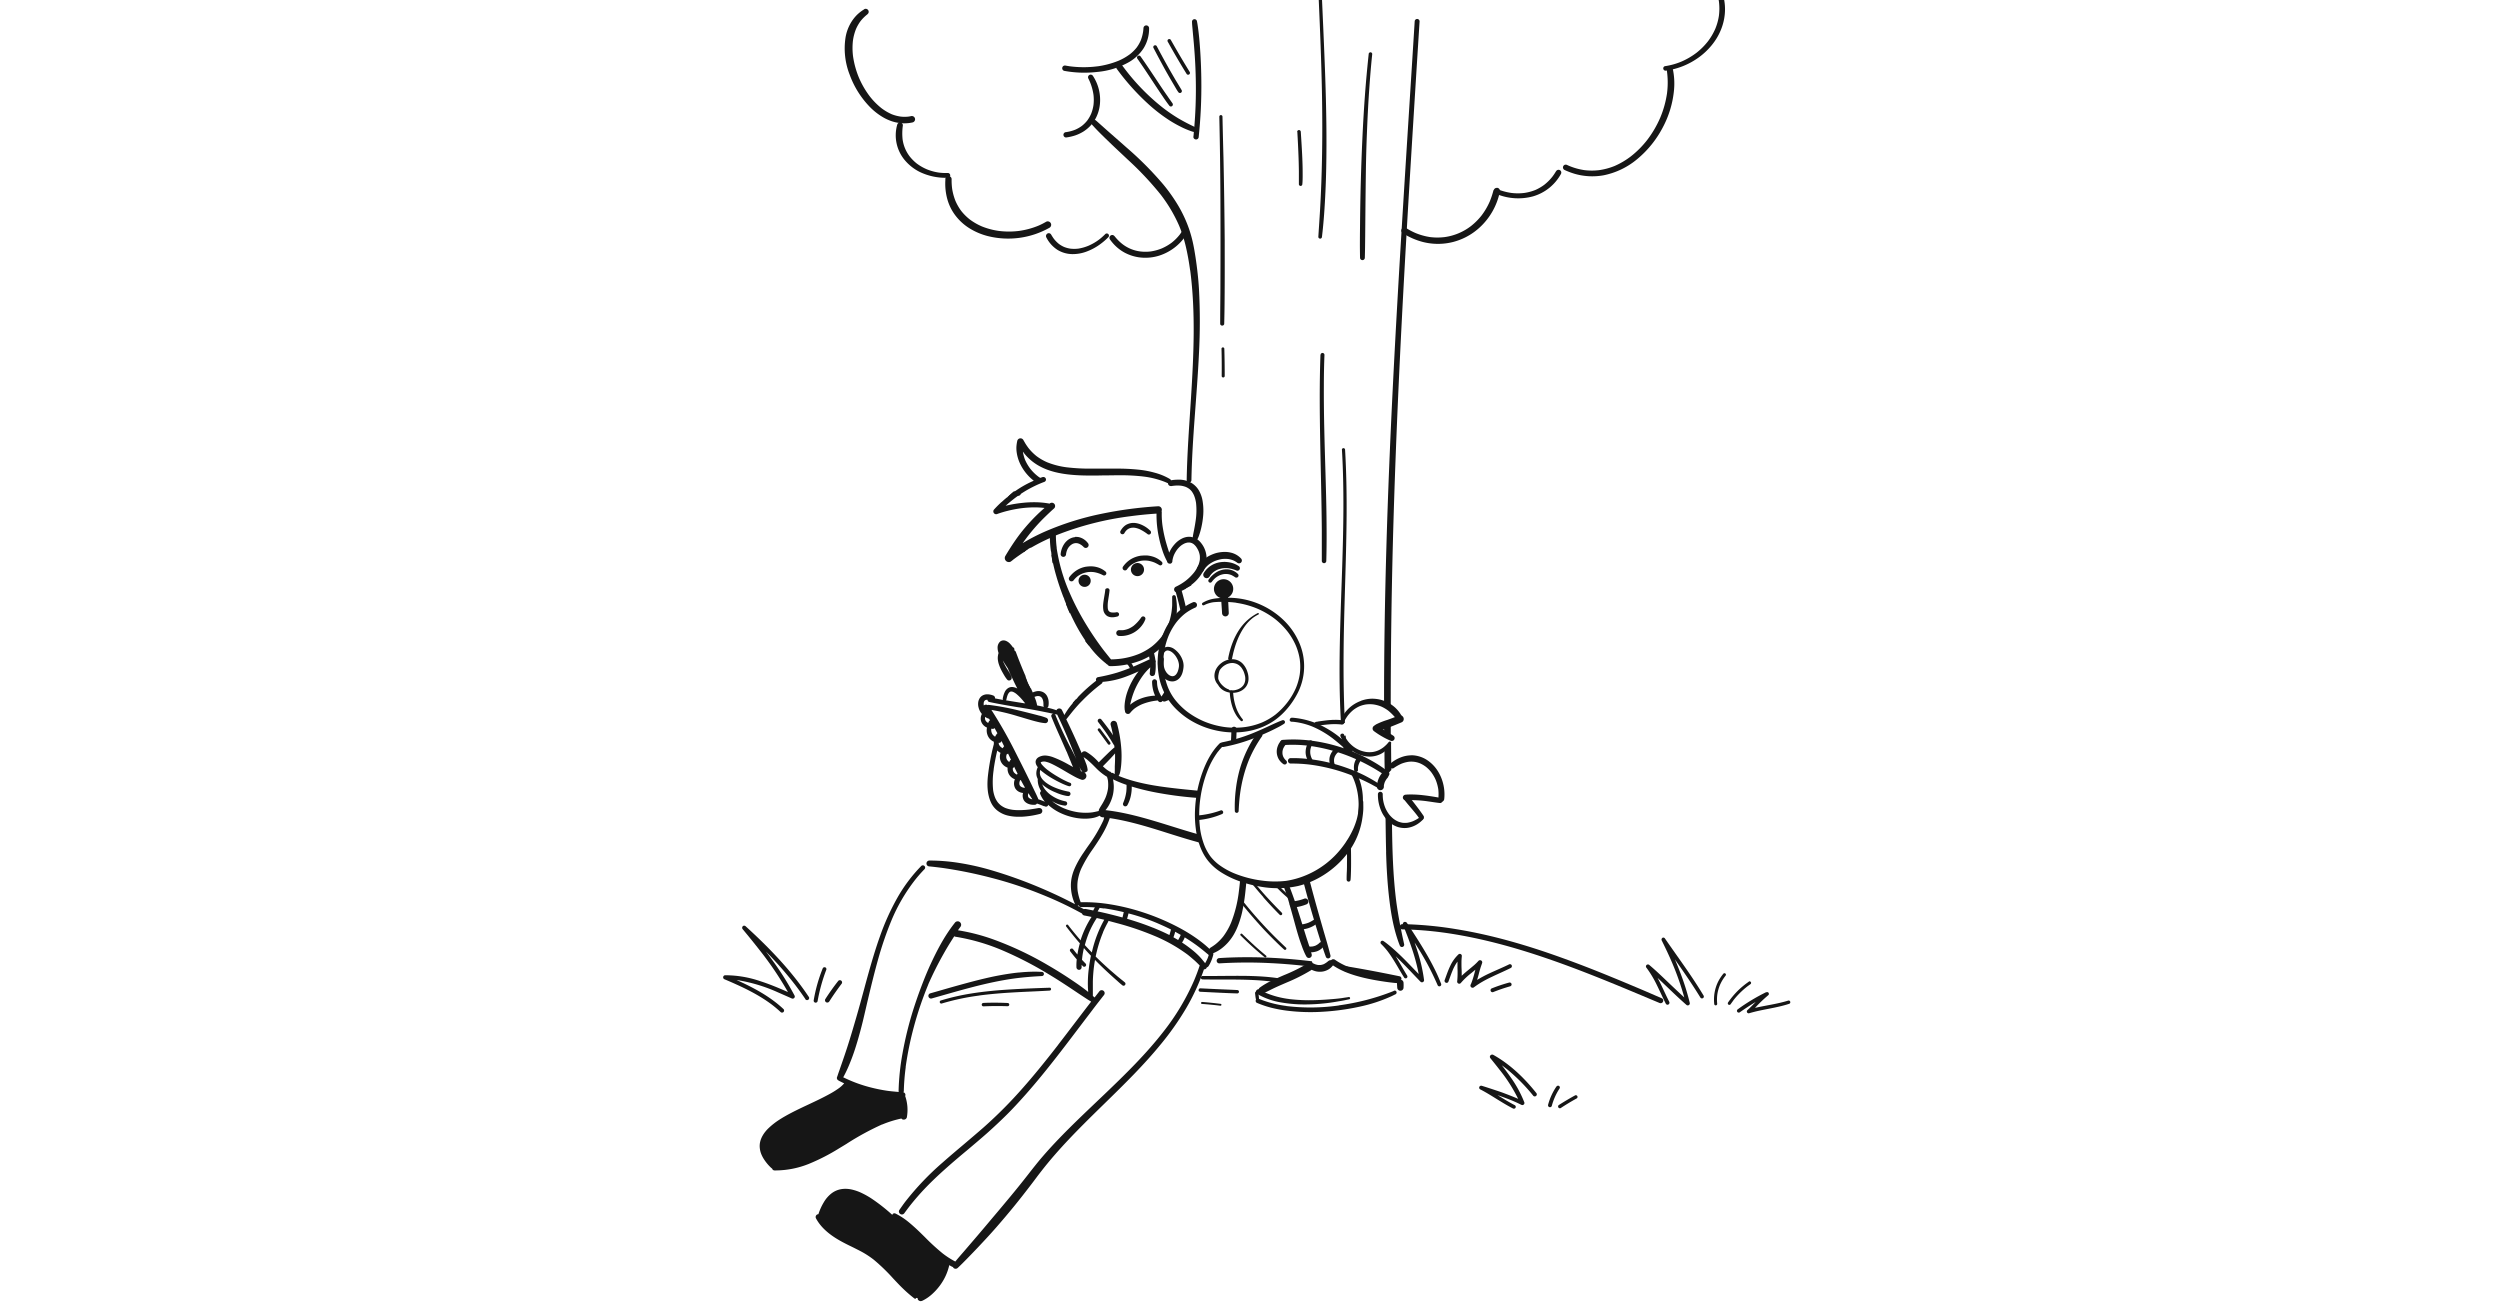 <svg id="Layer_1" data-name="Layer 1" xmlns="http://www.w3.org/2000/svg" viewBox="0 0 1200 628"><title>blog_post_generic</title><rect width="1200" height="628" fill="#fff"/><path d="M516.06,257.82A6.77,6.77,0,0,0,515,258a7,7,0,0,0-1.18.44,6.79,6.79,0,0,0-1.68,1.13,8.43,8.43,0,0,0-1.46,1.74,10.42,10.42,0,0,0-1.57,4.69,1.24,1.24,0,0,0,.38.92,1.3,1.3,0,0,0,1.84,0,1.43,1.43,0,0,0,.38-.92.41.41,0,0,1,0-.11,10.22,10.22,0,0,1,.5-1.88,7.7,7.7,0,0,1,.8-1.39,7.05,7.05,0,0,1,1-1A8,8,0,0,1,515,261a7,7,0,0,1,1-.28,6,6,0,0,1,1,0,5.35,5.35,0,0,1,1,.29,8.14,8.14,0,0,1,1.3.78,11.67,11.67,0,0,1,.9.82,1.36,1.36,0,0,0,1.93,0,1.34,1.34,0,0,0,.41-1,1.47,1.47,0,0,0-.41-1,7.54,7.54,0,0,0-3.94-2.7,5.81,5.81,0,0,0-1.56-.2c-.21,0-.42,0-.62,0" fill="#161616"/><path d="M521.35,272a12.29,12.29,0,0,0-4.38,1.63,13.27,13.27,0,0,0-3.75,3.49,1.27,1.27,0,0,0-.13,1,1.29,1.29,0,0,0,1.58.89,1.4,1.4,0,0,0,.76-.59l0,0a11.59,11.59,0,0,1,1.74-1.76,12,12,0,0,1,2.27-1.31,12.23,12.23,0,0,1,2.71-.74,13.48,13.48,0,0,1,2.84,0,14.48,14.48,0,0,1,3.17.88c.44.19.86.39,1.28.61a1.07,1.07,0,0,0,1.29-.17,1.06,1.06,0,0,0,0-1.51,10.4,10.4,0,0,0-4.35-2.24,11.54,11.54,0,0,0-2.8-.34,15.51,15.51,0,0,0-2.25.18m-5.71,6.14-.17.22.17-.22" fill="#161616"/><path d="M517.7,278.8a2.92,2.92,0,1,0,2.92-2.93,2.94,2.94,0,0,0-2.92,2.93" fill="#161616"/><path d="M548,266.68a13.13,13.13,0,0,0-5,1.63,12.67,12.67,0,0,0-4,3.75,1.17,1.17,0,0,0,.42,1.59,1.22,1.22,0,0,0,.9.12,1.28,1.28,0,0,0,.69-.54l.23-.31a10.82,10.82,0,0,1,1.72-1.73,11.88,11.88,0,0,1,2.21-1.28,12.17,12.17,0,0,1,2.7-.75,12.63,12.63,0,0,1,3.25,0,14.58,14.58,0,0,1,3,.84,21.55,21.55,0,0,1,2.42,1.29,1,1,0,0,0,1.2-1.54,10.83,10.83,0,0,0-4.62-2.65,13.06,13.06,0,0,0-2.64-.48c-.32,0-.64,0-1,0a12.76,12.76,0,0,0-1.51.1" fill="#161616"/><path d="M542.84,273.4a3.15,3.15,0,1,0,3.15-3.15,3.18,3.18,0,0,0-3.15,3.15" fill="#161616"/><path d="M530.81,282.54a1.1,1.1,0,0,0-.31.74c0,.33-.07.66-.11,1-.19,1.31-.45,2.61-.64,3.93-.11.74-.21,1.49-.26,2.24a12,12,0,0,0,.09,2.16,4.23,4.23,0,0,0,1.95,3.13,4.65,4.65,0,0,0,2.09.55,5.32,5.32,0,0,0,1.13-.05,11.34,11.34,0,0,0,1.64-.33,1.06,1.06,0,0,0,.73-1.28,1,1,0,0,0-.48-.63,1.2,1.2,0,0,0-.81-.11l-.44.08.14,0-.14,0-.14,0,.13,0a8.71,8.71,0,0,1-1.84,0,3.25,3.25,0,0,1-.63-.17,2.16,2.16,0,0,1-.39-.22,3.19,3.19,0,0,1-.26-.26A4.49,4.49,0,0,1,532,293a5.09,5.09,0,0,1-.26-1,15.79,15.79,0,0,1,.16-3.76c.23-1.63.54-3.25.68-4.89a1,1,0,0,0-1.05-1,1.06,1.06,0,0,0-.74.31M535.38,294h0Z" fill="#161616"/><path d="M548.4,295.93a1.13,1.13,0,0,0-.65.5c-.21.3-.43.59-.64.88a19.07,19.07,0,0,1-3,3.09,12.67,12.67,0,0,1-2.36,1.38,11.18,11.18,0,0,1-2.55.69,12.13,12.13,0,0,1-2,0,1.39,1.39,0,0,0-1.39,1.38,1.37,1.37,0,0,0,.41,1,1.39,1.39,0,0,0,1,.41,12.51,12.51,0,0,0,7.46-1.89,13,13,0,0,0,4.18-4.22,12.16,12.16,0,0,0,.91-1.89,1.1,1.1,0,0,0-.5-1.24,1.12,1.12,0,0,0-.56-.15,1,1,0,0,0-.29,0" fill="#161616"/><path d="M540.89,251.73a6.83,6.83,0,0,0-1.65,1.23,8.78,8.78,0,0,0-1.38,1.87,1.07,1.07,0,0,0,1.85,1.08,8.39,8.39,0,0,1,.55-.86,6.28,6.28,0,0,1,.85-.86,6.07,6.07,0,0,1,.95-.56,5.73,5.73,0,0,1,1.15-.3,7.72,7.72,0,0,1,1.52,0,10.56,10.56,0,0,1,2.19.64,21.75,21.75,0,0,1,4,2.47,1,1,0,0,0,1.26-.16,1.07,1.07,0,0,0,0-1.49,13.18,13.18,0,0,0-3.42-2.51,12.46,12.46,0,0,0-2-.84,10.32,10.32,0,0,0-2.06-.42A6,6,0,0,0,544,251a7,7,0,0,0-3.11.75" fill="#161616"/><path d="M527.24,349.69a.65.65,0,0,0-.31.41.6.6,0,0,0,.07.52l2.34,3.16c.81,1.11,1.61,2.24,2.43,3.34a.77.77,0,0,0,.41.32.67.67,0,0,0,.52-.07.68.68,0,0,0,.25-.94c-.75-1.08-1.53-2.13-2.31-3.19l-2.47-3.31a.79.79,0,0,0-.41-.31l-.18,0a.67.67,0,0,0-.34.09" fill="#161616"/><path d="M488.34,211.39a18.92,18.92,0,0,0-.46,3,14.77,14.77,0,0,0,.17,3,18.92,18.92,0,0,0,1.89,5.79,22.37,22.37,0,0,0,3.41,4.92,21.16,21.16,0,0,0,2.86,2.64,50,50,0,0,0-8.3,4.57c-1.11.75-2.23,1.57-3.34,2.44l-.6.58a2.66,2.66,0,0,1-.52.38,2.49,2.49,0,0,1-.32.2l-.91.77-.22.19-1,.91a2.25,2.25,0,0,1-.39.3c-1.27,1.17-2.4,2.31-3.43,3.45a1.36,1.36,0,0,0-.2,1.63,1.39,1.39,0,0,0,1.15.67,1,1,0,0,0,.36-.05,49.36,49.36,0,0,1,5.53-1.66,57.51,57.51,0,0,1,6-1.14,52,52,0,0,1,6.55-.44,42.14,42.14,0,0,1,4.81.28c-1.16,1-2.39,2.1-3.77,3.46-1.84,1.8-3.69,3.79-5.48,5.89s-3.39,4.19-5,6.53-3.28,5-4.57,7.18a1.94,1.94,0,0,0,.3,2.34,1.89,1.89,0,0,0,.85.5,2.2,2.2,0,0,0,.56.07,1.59,1.59,0,0,0,.94-.26l1.29-1,.09-.08-.11,0,.16-.08.05,0,0,0c1.62-1.21,3.3-2.38,5-3.49a13.68,13.68,0,0,1,2.69-1.82,3.27,3.27,0,0,1,.66-.24l.7-.4c2.52-1.44,5.2-2.79,8.2-4.13a50.74,50.74,0,0,0,.49,6.18,3.06,3.06,0,0,1,.18.87l.09,1a84.19,84.19,0,0,0,2.31,10.13c.92,3.2,2.05,6.55,3.46,10.23a2.2,2.2,0,0,1,.3.66c.05.17.09.33.14.49,1.38,3.52,2.87,6.87,4.44,10a80.19,80.19,0,0,0,7.07,11.69,42.47,42.47,0,0,0,8.45,8.93l.11.11.11.1a1.49,1.49,0,0,0,.54.34,1.53,1.53,0,0,0,1.28.73,40.6,40.6,0,0,0,15-2.86,34.37,34.37,0,0,0,3.7-1.8l0,.26.18,1.06a1.11,1.11,0,0,1,0,.17,1.27,1.27,0,0,0-.55.16c-2.25,1.05-4.67,2.16-7.13,3.21l-.09.05c-2.93,1.2-5.52,2.15-7.93,2.9a82.67,82.67,0,0,1-9.13,2.15,1.22,1.22,0,0,0-.9,1.19,1.1,1.1,0,0,0,.11.5A76.64,76.64,0,0,0,518,334c-.21.22-.42.43-.62.65a2.09,2.09,0,0,1-.4.55,32.3,32.3,0,0,0-2.32,2.63l-.1.14a4,4,0,0,1-.55.6l0,.06a33.29,33.29,0,0,0-3.11,4.58c-.37-.81-.77-1.61-1.18-2.41a1.39,1.39,0,0,0-1.28-.73,1.55,1.55,0,0,0-.75.19,1.4,1.4,0,0,0-.59.66,30.71,30.71,0,0,0-3.33-1l-1.13-.28h0l.07,0a1.19,1.19,0,0,0,.54-.7,9.24,9.24,0,0,0,.09-2.31,6.71,6.71,0,0,0-.55-2.1,4.51,4.51,0,0,0-2.29-2.39,5.11,5.11,0,0,0-1.8-.43h-.25a5.86,5.86,0,0,0-1.53.23,7.53,7.53,0,0,0-1.22.44l-.43-1-.14-.32-.24-.56a2,2,0,0,1-.36-.45,21.18,21.18,0,0,1-1.56-3.26,17.88,17.88,0,0,1-.77-2.42c-.15-.34-.3-.69-.44-1-1.63-3.85-2.92-7.1-4.06-10.2a1.79,1.79,0,0,0-.77-1l-.1-.05a1,1,0,0,0,.09-.41,1.1,1.1,0,0,0-.77-1.06,13.87,13.87,0,0,0-1.38-1.71,5.75,5.75,0,0,0-1.61-1.18,3.25,3.25,0,0,0-1.45-.37h-.12a2.6,2.6,0,0,0-1.61.64,3.88,3.88,0,0,0-1.13,3,7.64,7.64,0,0,0,.33,2c0,.13.08.27.13.41a8.6,8.6,0,0,0-.38,2.2,8,8,0,0,0,.16,1.79,10.33,10.33,0,0,0,.5,1.82,21.43,21.43,0,0,0,1.68,3.61c.32.58.66,1.15,1,1.72a15.24,15.24,0,0,0,1.21,1.68,1.12,1.12,0,0,0,.87.37,1.29,1.29,0,0,0,.65-.17,1.24,1.24,0,0,0,.57-1.41,16.6,16.6,0,0,0-1.62-3.1l-.39-.63a28.82,28.82,0,0,1-1.88-3.45l-.08-.17-.1-.28-.14-.4c.75,1.3,1.54,2.52,2.38,3.74.59,1.4,1.23,2.84,2,4.41.79,1.73,1.55,3.32,2.33,4.86l.13.25.12.25a.82.82,0,0,0-.25-.16,5.68,5.68,0,0,0-2.19-.6h-.18a3.52,3.52,0,0,0-1.81.52,4.58,4.58,0,0,0-1.55,1.76,11.5,11.5,0,0,0-1,3.19,1.08,1.08,0,0,0,.09.74l-.34-.08-3.48-.67a1.14,1.14,0,0,0-.16-.8,1.36,1.36,0,0,0-.8-.62,7.73,7.73,0,0,0-2.72-.54,4.69,4.69,0,0,0-2.3.56,3.93,3.93,0,0,0-1.48,1.47,5,5,0,0,0-.64,2.2,6.26,6.26,0,0,0,.21,2.11,7.56,7.56,0,0,0,.93,2.19,7.41,7.41,0,0,0,.65.9,5.14,5.14,0,0,0-.39,1,5,5,0,0,0-.16,1.49,4.77,4.77,0,0,0,.39,1.56,4.89,4.89,0,0,0,2.62,2.49,6.32,6.32,0,0,0,.27,3.63,5.58,5.58,0,0,0,.75,1.37,5,5,0,0,0,.62.7,7,7,0,0,0,.75.6,4.27,4.27,0,0,0,.91.49,4.87,4.87,0,0,0,0,1.08,107.51,107.51,0,0,0-2.9,15.7c-.3,3.27-.46,8.11,1.49,12.33a10.7,10.7,0,0,0,2.94,3.82,13.15,13.15,0,0,0,5,2.47,21.5,21.5,0,0,0,5.35.61c.48,0,.95,0,1.43,0a43.3,43.3,0,0,0,8.89-1.39,1.38,1.38,0,0,0,.84-.66,1.39,1.39,0,0,0-1.2-2.13,1.94,1.94,0,0,0-.4,0c-1.6.29-2.9.49-4.09.65h.21a48.26,48.26,0,0,1-5.49.37,25.31,25.31,0,0,1-3.09-.18,15.66,15.66,0,0,1-3.6-.93,11.64,11.64,0,0,1-2-1.17,9.35,9.35,0,0,1-1.54-1.54,10.88,10.88,0,0,1-1.19-2.05,16.19,16.19,0,0,1-1-3.68,39,39,0,0,1,.26-9.84l0-.18s0,0,0,0l0-.07c.38-2.71.92-5.57,1.71-9a4.4,4.4,0,0,0,.84.71,5.27,5.27,0,0,0,.74.42,1.39,1.39,0,0,0-.1.27,5.87,5.87,0,0,0,.05,3.4,5.45,5.45,0,0,0,2,2.68,5.9,5.9,0,0,0,1.43.75s0,.11,0,.17a5.52,5.52,0,0,0,.64,3,5.33,5.33,0,0,0,2.18,2.1c.22.12.45.22.68.32a4.8,4.8,0,0,0-.24.7,5,5,0,0,0,.27,3.35,3.83,3.83,0,0,0,.86,1.19,4.45,4.45,0,0,0,1.5.95,5.19,5.19,0,0,0,1.54.38,4.52,4.52,0,0,0,.36,3.46,3.63,3.63,0,0,0,.77.92,4.75,4.75,0,0,0,1.4.83,6.3,6.3,0,0,0,2.5.46l.63,0a1.25,1.25,0,0,0,1-.6c1,.33,2,.71,3.25,1.23l.11,0,.11,0,.4.17.17.07a.92.92,0,0,0,.29,0,1.45,1.45,0,0,0,.3,0,1.12,1.12,0,0,0,.79-.88l.27.29a23.9,23.9,0,0,0,6.35,4,29,29,0,0,0,7.49,2.14,26.16,26.16,0,0,0,3.57.25,20.36,20.36,0,0,0,4-.39,12.93,12.93,0,0,0,1.91-.57,8.65,8.65,0,0,0,1.1-.49,1,1,0,0,0,.2.25,1.94,1.94,0,0,0,1.26.53l.68.07a6.06,6.06,0,0,1-.51,1.71,74.11,74.11,0,0,1-7.2,12.05c-.75,1.07-1.48,2.14-2.2,3.21a46.72,46.72,0,0,0-4.17,7.34,23.48,23.48,0,0,0-1.38,4.06,19.09,19.09,0,0,0-.5,4.35,21.64,21.64,0,0,0,2,8.93c-5.28-2.79-10.85-5.41-16.55-7.83a217.39,217.39,0,0,0-23.95-8.58,120.67,120.67,0,0,0-14.75-3.34,90.15,90.15,0,0,0-14.25-1.21h-.41a1.41,1.41,0,0,0-1.41,1.41,1.43,1.43,0,0,0,.41,1,1.54,1.54,0,0,0,1,.41c1.73.16,3.61.38,6.11.7a211.7,211.7,0,0,1,23.83,4.83,189.55,189.55,0,0,1,24,7.94c1.07.43,2.13.87,3.2,1.32a173,173,0,0,1,16.1,7.81,1.44,1.44,0,0,0,1,.93q1.8.34,3.6.72a45.58,45.58,0,0,0-5.22,11l0,.15,0,.13c-1.53-1.78-2.94-3.47-4.21-5.05-.49-.62-1-1.23-1.46-1.86l-.16-.21-.17-.22a.63.63,0,0,0-.34-.26.32.32,0,0,0-.15,0,.55.55,0,0,0-.29.08.61.61,0,0,0-.28.41.42.42,0,0,0,.07.37c2.11,2.79,4.32,5.52,6.59,8.13a42.43,42.43,0,0,0-1.06,4.7l-.12.68c-.65-.81-1.27-1.57-1.88-2.35l-.12-.11h0a.86.86,0,0,0-.51-.42.72.72,0,0,0-.22,0,.82.82,0,0,0-.44.11.85.85,0,0,0-.4.51.86.86,0,0,0,.09.67c1.07,1.39,2.13,2.71,3.17,3.92a24.39,24.39,0,0,0-.15,3.77,1.27,1.27,0,0,0,1.25,1.25,1.25,1.25,0,0,0,1.24-1.25l0-.58,0-.59.62.68a.87.87,0,0,0,.64.26.9.9,0,0,0,.64-.26.91.91,0,0,0,0-1.28c-.58-.59-1.16-1.19-1.72-1.8.05-.57.12-1.16.19-1.75.19-1.31.43-2.62.73-3.89.87,1,1.83,2.07,2.9,3.19l.47.5c-.43,2-.78,4.14-1.05,6.38a54.43,54.43,0,0,0-.41,8.31c0,.75.06,1.49.13,2.24,0,.14,0,.29,0,.44-.67-.56-1.38-1.1-2.1-1.64l-.16-.12-.2-.15c-1.87-1.39-3.82-2.71-5.49-3.83-3.61-2.44-7.54-4.9-11.7-7.3a158.86,158.86,0,0,0-25.24-11.94,94,94,0,0,0-17.62-4.62l.38-.52c.3-.43.61-.85.92-1.27a1.62,1.62,0,0,0,.18-1.28,1.7,1.7,0,0,0-.76-1,1.63,1.63,0,0,0-.84-.23,1.46,1.46,0,0,0-.44.06,1.71,1.71,0,0,0-1,.76l-.08.1-.08.1c-5,6.35-8.65,13.65-11.28,19.3-1.48,3.17-2.93,6.65-4.68,11.28-1.45,3.83-2.79,7.73-4,11.59a169.72,169.72,0,0,0-4.87,19.92,115.89,115.89,0,0,0-1.94,18.38,1.12,1.12,0,0,0,.09.44l-.5-.06c-1.63-.14-3.17-.28-4.7-.48a77.7,77.7,0,0,1-9-1.84,67,67,0,0,1-8.78-3c-1.25-.53-2.49-1.1-3.7-1.69a5.78,5.78,0,0,0,.36-.61l.16-.31c.39-.73.75-1.47,1.11-2.22.66-1.39,1.29-2.88,2-4.69,1.08-2.7,2.09-5.67,3.18-9.34.91-3.08,1.8-6.35,2.62-9.71.43-1.77.84-3.55,1.25-5.33l.07-.29c.33-1.44.67-2.88,1-4.31l.23-.93.06-.29c1.46-6.12,3-12.44,4.73-18.6a165.65,165.65,0,0,1,6.51-18.93A84.8,84.8,0,0,1,438.74,423a65.27,65.27,0,0,1,5-5.77,1.09,1.09,0,0,0,0-1.55,1.1,1.1,0,0,0-1.55,0,74.22,74.22,0,0,0-11.6,15.51,115.17,115.17,0,0,0-8.12,18c-2.35,6.54-4.26,13.18-6,19.39q-.89,3.21-1.75,6.43l-.1.35c-1.15,4.24-2.34,8.63-3.59,12.92-1.5,5.16-2.86,9.82-4.41,14.59-.77,2.36-1.56,4.7-2.36,7l-1.2,3.46-.13.38c-.33.91-.69,1.94-1,2.94l-.06.11a1.5,1.5,0,0,0-.13,1,1.35,1.35,0,0,0,.62.8l.18.09a1,1,0,0,0,.23.16c.8.41,1.62.81,2.43,1.2a15.4,15.4,0,0,1-2.2,2.08,39.48,39.48,0,0,1-4.41,2.82c-2,1.11-3.95,2.1-5.8,3-1.49.73-3,1.43-4.5,2.14-2.82,1.32-5.66,2.66-8.4,4.08-2.19,1.14-4.13,2.25-5.91,3.4a34.49,34.49,0,0,0-5,3.92c-1.81,1.71-4.76,5.23-4.28,9.59a10.81,10.81,0,0,0,.48,2.3,14.77,14.77,0,0,0,1.11,2.43,21.68,21.68,0,0,0,3.89,4.82,1.68,1.68,0,0,0,.43.3,1.21,1.21,0,0,0,1.17.92h.78a43.23,43.23,0,0,0,15.62-3.12,96.75,96.75,0,0,0,14.71-7.56c1.18-.7,2.36-1.42,3.53-2.14l.1-.07h0a131.43,131.43,0,0,1,16.84-9.17l.06,0,.06,0a51.48,51.48,0,0,1,9.2-2.86,1.48,1.48,0,0,0,.77.52,1.44,1.44,0,0,0,.37,0,1.47,1.47,0,0,0,1.47-1.1,20.23,20.23,0,0,0-.73-10l-.09-.22a1.05,1.05,0,0,0,.13-.54,1.29,1.29,0,0,0-.37-.91,1.18,1.18,0,0,0-.61-.33,1,1,0,0,0,.21-.62,107.13,107.13,0,0,1,.9-11.3l0-.32a155.22,155.22,0,0,1,4-19.45,164,164,0,0,1,6.87-20.12l-.12.2A163.64,163.64,0,0,1,452.83,458c1.2-2.16,2.53-4.38,4.06-6.79.39-.62.78-1.22,1.18-1.82a1,1,0,0,0,.46.23,96.82,96.82,0,0,1,23,6.71,174.18,174.18,0,0,1,21.89,11.34c3.22,1.93,6.63,4.11,10.42,6.63l2.19,1.46.88.59,1.8,1.2,2.39,1.57c.43.29.86.56,1.3.84l.49.29c.27.16.55.32.8.5v.11l-.06.08c-2.66,3.44-5.28,6.89-7.91,10.34s-5.25,6.91-7.91,10.34l.16-.17c-6.59,8.49-11.81,14.88-16.92,20.66a211.14,211.14,0,0,1-18.87,19c-3.08,2.7-6.26,5.38-9.34,8-3.41,2.88-6.94,5.85-10.34,8.86a133.88,133.88,0,0,0-17.88,18.74c-1.06,1.38-2,2.76-2.94,4.09a1.29,1.29,0,0,0-.17,1,1.49,1.49,0,0,0,.68.95,1.43,1.43,0,0,0,.73.2,1.58,1.58,0,0,0,.38-.05,1.57,1.57,0,0,0,.85-.66c.74-1,1.48-2,2.24-3a121.29,121.29,0,0,1,8.3-9.53c2.69-2.77,5.73-5.66,9.3-8.84s7.05-6.11,10.53-9c3-2.54,6.1-5.15,9.1-7.79,3.36-3,6.57-6,9.54-8.94s6-6.24,9.15-9.78c5.05-5.71,10.25-12.05,16.83-20.57l.15-.19.08-.11c3-3.88,6-7.85,8.91-11.69l3.29-4.34c1-1.27,1.93-2.53,2.9-3.8l.06-.1h0l1.42-1.85.16-.21.65-.85a.65.65,0,0,0,.16-.21c1-1.24,1.93-2.48,2.9-3.71a1.6,1.6,0,0,0,.42-1,1.43,1.43,0,0,0-1.44-1.44,1.38,1.38,0,0,0-1,.42l-2.41,3.09a1.39,1.39,0,0,0-.25-.23c-.18-.18-.38-.35-.57-.52,0-.78,0-1.62,0-2.36,0-.39,0-.72,0-1.06,0-1.21,0-2.42,0-3.58a71.63,71.63,0,0,1,.58-7.38c.13-.92.28-1.91.46-2.9,3.07,3.15,6.54,6.42,10.61,10l.57.52c.71.63,1.36,1.2,2.05,1.73a.85.85,0,0,0,.47.13.93.93,0,0,0,.65-.27,1,1,0,0,0,.27-.7.84.84,0,0,0-.28-.61c-.38-.34-.79-.66-1.2-1l-.47-.37-1.81-1.47c-1.18-1-2.32-2-3.39-2.9-2.24-2-4.43-4-6.51-6.05l-.65-.64a63.44,63.44,0,0,1,3.48-11.44l.05-.11,0-.12a51.49,51.49,0,0,1,2.47-5A.73.73,0,0,0,532,442l4.45,1.19A137.73,137.73,0,0,1,553.59,449,76,76,0,0,1,570,458.18c1.22.95,2.41,2,3.56,3,.64.6,1.48,1.4,2.32,2.27a.72.72,0,0,0-.09.2c-.77,2.33-1.66,4.67-2.63,7a111.59,111.59,0,0,1-14.49,24.26c-8.43,10.91-18.38,20.65-28.68,30.49-1.29,1.24-2.6,2.47-3.9,3.71-8.7,8.28-17.7,16.83-25.68,26.08-2.32,2.7-4.55,5.54-6.7,8.29l-.19.25c-2.86,3.66-5.7,7.19-8.45,10.5s-5.66,6.81-8.62,10.28l-3.36,4c-1.78,2.1-3.55,4.2-5.35,6.29l-2,2.33-2.94,3.43-.38.44c-1.29,1.48-2.61,3-3.88,4.55l-.13-.08a40.34,40.34,0,0,1-5.93-3.83l.28.23a104.06,104.06,0,0,1-8.88-8.11l-2.18-2.14c-2.16-2.09-3.88-3.62-5.55-5a33.68,33.68,0,0,0-6.29-4.11,1.23,1.23,0,0,0-.55-.13,1,1,0,0,0-.91.52.77.77,0,0,0-.1.25l-.24-.23a85.46,85.46,0,0,0-9.53-7.48,38.81,38.81,0,0,0-4.93-2.8,22.5,22.5,0,0,0-5.06-1.73,14.87,14.87,0,0,0-2.77-.28,12.37,12.37,0,0,0-2.3.22,10.57,10.57,0,0,0-4.57,2.15,14.88,14.88,0,0,0-3.42,4,27.19,27.19,0,0,0-2.65,5.82h0a1.2,1.2,0,0,0-.65.18,1.36,1.36,0,0,0-.49,1.84c3,5.63,8.66,9.16,12.68,11.33,1.49.8,3,1.55,4.52,2.28,1,.49,2,1,2.95,1.48,1.49.75,2.7,1.42,3.81,2.11a45.26,45.26,0,0,1,3.72,2.59,89.88,89.88,0,0,1,9.32,9l.11.12c1.53,1.62,3,3.21,4.63,4.77a65.09,65.09,0,0,0,5.48,4.75,1.18,1.18,0,0,0,.61.16.52.52,0,1,1,1,.27,1.72,1.72,0,0,0,1,.78,1.52,1.52,0,0,0,.42.06,2.17,2.17,0,0,0,.89-.23,20,20,0,0,0,4.59-3.14,27.39,27.39,0,0,0,3.72-4.1,25.75,25.75,0,0,0,4.51-9.8c.43.26.87.5,1.32.74a1.63,1.63,0,0,0,.44.15,1.44,1.44,0,0,0,.29.45,1.41,1.41,0,0,0,1,.4,1.53,1.53,0,0,0,1-.4c1.65-1.54,3.23-3.15,4.83-4.79s3.14-3.23,4.69-4.87c2.75-2.92,6-6.38,9.07-9.91,2.93-3.35,5.84-6.8,8.65-10.25,2.5-3.07,5.11-6.4,8.47-10.8.7-.92,1.4-1.85,2.09-2.78s1.52-2,2.3-3c8.24-10.62,17.7-20.11,28.32-30.51l2.47-2.41c9.05-8.85,18.41-18,26.56-28a134.71,134.71,0,0,0,12-17,101.87,101.87,0,0,0,8.75-19h.07a1.28,1.28,0,0,0,.69-.17,1.35,1.35,0,0,0,.61-.78,1.54,1.54,0,0,0,.82-.58,16.1,16.1,0,0,0,1.35-2.63,19.14,19.14,0,0,0,.94-2.91,1,1,0,0,0-.07-.67,17.14,17.14,0,0,0,3.85-2.15,22.06,22.06,0,0,0,3.28-3,24.39,24.39,0,0,0,2.65-3.6,30,30,0,0,0,2-4.1A45.27,45.27,0,0,0,596.6,436c.7-3.48,1.09-6.91,1.35-9.52.15-1.48.28-3,.4-4.45a16,16,0,0,1-1.76-.63c-.4-.17-.8-.34-1.19-.53-.2,2.29-.43,4.61-.73,6.89a59.89,59.89,0,0,1-3.76,15.16,31.94,31.94,0,0,1-3.72,6.54,23.14,23.14,0,0,1-3.82,3.84c-.65.49-1.37,1-2.29,1.55a1.65,1.65,0,0,0-.57.63l-.19-.22c-.53-.51-1.1-1-1.76-1.59-1.13-.95-2.37-1.92-3.8-2.95a78.39,78.39,0,0,0-8.32-5.18,109.52,109.52,0,0,0-19-8,104,104,0,0,0-14.66-3.48,74.83,74.83,0,0,0-11.72-1l-2,0a1.34,1.34,0,0,0-.32.05l-.06-.18a26.27,26.27,0,0,1-1.39-5.2,20,20,0,0,1,0-4.89,24.27,24.27,0,0,1,1.61-5.68,62,62,0,0,1,5.81-9.82l1.31-1.94c1.13-1.69,2.59-3.94,3.84-6.25a40.43,40.43,0,0,0,2.84-6.45c9.68,1.45,19.18,4.45,28.37,7.36l.79.25c5.21,1.64,9.93,3.1,14.79,4.37a11.43,11.43,0,0,1-1.2-3.45c0-.23-.08-.47-.11-.71-4.13-1.15-8.12-2.39-11.9-3.57l-1.5-.47c-9.35-2.9-19-5.89-28.77-7.29l-2.55-.33a6.3,6.3,0,0,0,.65-.8,15.12,15.12,0,0,0,1.24-2,19.06,19.06,0,0,0,1.72-4.7,17.38,17.38,0,0,0,0-7.29,55.64,55.64,0,0,0,6.51,2.67.28.28,0,0,0,0,.18,21.79,21.79,0,0,1-.13,3.22,23,23,0,0,1-.55,2.64c-.27,1-.63,1.93-1,2.83a1.15,1.15,0,0,0,.52,1.29,1.16,1.16,0,0,0,1.56-.41A16.29,16.29,0,0,0,542.8,382a19.59,19.59,0,0,0,.44-4.45,108.94,108.94,0,0,0,10.9,2.71,175.2,175.2,0,0,0,21,2.76,23.39,23.39,0,0,1,.51-3.44l-.77-.07-2-.19c-5.56-.53-9.87-1-13.95-1.55-6.29-.85-14.47-2.24-22-5.34a4.55,4.55,0,0,0,.63-1.42,14.7,14.7,0,0,0,.32-1.51,33.23,33.23,0,0,0,.37-3.41,48.23,48.23,0,0,0,0-6.34,64.58,64.58,0,0,0-2.13-12.61,1.58,1.58,0,0,0-1.51-1.14,1.7,1.7,0,0,0-.41.05,1.57,1.57,0,0,0-1.08,1.91c.44,1.61.81,3.29,1.13,5-.39-.65-.83-1.28-1.27-1.91-1.51-2.12-3.14-4.21-4.4-5.79a.93.93,0,0,0-.68-.28,1,1,0,0,0-1,1,1,1,0,0,0,.28.68l.54.7c1.44,1.87,2.69,3.57,3.8,5.21.58.87,1.14,1.75,1.7,2.64.2.33.4.67.59,1,.35.58.7,1.17,1.08,1.74,0,.27,0,.55.07.83a1,1,0,0,0-.26.16c-1.22,1-2.36,2.13-3.72,3.45q-1.8,1.75-3.57,3.55l-.1-.13a24.51,24.51,0,0,0-6-5,1.65,1.65,0,0,0-.76-.19,1.46,1.46,0,0,0-1.28.73l-.07.14c-.81-1.9-1.71-3.95-2.84-6.48-1.46-3.26-3-6.55-4.57-9.78a.31.31,0,0,0,.13-.09c.54-.66,1.07-1.33,1.6-2l.13-.16c.58-.74,1.17-1.48,1.78-2.2,1.26-1.5,2.59-3,4-4.4a80.61,80.61,0,0,1,8.57-7.63l.13-.1.47-.36a1.48,1.48,0,0,0,.62-.81,1.16,1.16,0,0,0,0-.18,40.68,40.68,0,0,0,11.31-2.55c1.82-.67,3.74-1.46,6-2.5a30.78,30.78,0,0,0-3.1,4.67,32.48,32.48,0,0,0-2.81,6.78,26.23,26.23,0,0,0-.7,3.53c-.07.54-.11,1.1-.14,1.72a12,12,0,0,0,.06,1.49v.18a1.14,1.14,0,0,0,.16.55.45.45,0,0,0,0,.12,1.4,1.4,0,0,0,.41,1,1.44,1.44,0,0,0,1,.41,1.32,1.32,0,0,0,1-.41,14.3,14.3,0,0,1,2.23-2.24,18.13,18.13,0,0,1,3.5-2,26.83,26.83,0,0,1,6.7-1.73l.89-.11a3.64,3.64,0,0,0,.35.45,1.15,1.15,0,0,0,.87.37,1.25,1.25,0,0,0,.64-.17,1.11,1.11,0,0,0,.43-.43,1.1,1.1,0,0,0,.5.27,1.41,1.41,0,0,0,.35.05,2,2,0,0,0,.74-.19l.11-.05.11-.05c.68-.27,1.37-.52,2.06-.74-.15-.26-.29-.52-.43-.78a16.72,16.72,0,0,1-1.1-1.68,17.85,17.85,0,0,1-.92-1.86c-.63.93-1.27,1.91-1.92,2.95a23.53,23.53,0,0,1-1.16-2.22,13.75,13.75,0,0,1-.88-3.18,16.51,16.51,0,0,1-.11-1.68,1.22,1.22,0,0,0-1.21-1.22A1.24,1.24,0,0,0,553,327.2a16.93,16.93,0,0,0,.72,4.81,14.72,14.72,0,0,0,.73,1.91,18.86,18.86,0,0,0-2.6.26,21,21,0,0,0-4.18,1.1,17.74,17.74,0,0,0-5.22,3c.17-.67.34-1.41.56-2.26a38.71,38.71,0,0,1,1.6-4.72,36.23,36.23,0,0,1,4.4-7.59,27.8,27.8,0,0,1,3.13-3.38c-.06.57-.12,1.14-.17,1.72,0,.4-.07.81-.11,1.21a1.3,1.3,0,0,0,.94,1.24,1.75,1.75,0,0,0,.33,0,1.29,1.29,0,0,0,1.25-.94,15.29,15.29,0,0,0,.34-2.7,21.24,21.24,0,0,0,0-2.61V318a1.43,1.43,0,0,0-.12-1.15,31,31,0,0,0-.65-3.3l.26-.17a27,27,0,0,0,4.53-4.1,10.45,10.45,0,0,1,.41-2.49,19.47,19.47,0,0,1,2.14-4.77,28.48,28.48,0,0,1,2.12-3c.32-.54.66-1.08,1-1.59a28.68,28.68,0,0,0,.49-4.65,27.78,27.78,0,0,0-.54-6.46.87.87,0,0,0-.85-.64.85.85,0,0,0-.62.26.82.82,0,0,0-.25.61v.57c0,1,0,2,0,3s-.11,2-.24,3.13a29.7,29.7,0,0,1-1.87,7.14,26.48,26.48,0,0,1-3.24,5.57,27.38,27.38,0,0,1-4.39,4.35,29.35,29.35,0,0,1-6.12,3.54,35.69,35.69,0,0,1-8.66,2.31,43.15,43.15,0,0,1-4.79.35,7.17,7.17,0,0,1-.74-.85l-.14-.17-.4-.5-.41-.51c-.54-.67-1.07-1.35-1.6-2a145.83,145.83,0,0,1-8.92-13.1,123.07,123.07,0,0,1-7.91-15.34l-.1-.21a84.47,84.47,0,0,1-5.9-20.68l0-.19,0-.17a45.72,45.72,0,0,1-.38-5.8A146.39,146.39,0,0,1,543,247.73h0c4-.53,8.13-.94,12.13-1.19A50.87,50.87,0,0,0,556.29,258a54.69,54.69,0,0,0,1.65,6.15,30.13,30.13,0,0,0,2.23,5.25,1.25,1.25,0,0,0,.37.77,1.23,1.23,0,0,0,.9.38,1.44,1.44,0,0,0,.41,0,1.26,1.26,0,0,0,.89-1.34,11.77,11.77,0,0,1,.76-2.79,13.86,13.86,0,0,1,1.6-2.72,12,12,0,0,1,1.89-1.89,10.29,10.29,0,0,1,1.71-1,7.3,7.3,0,0,1,1.38-.38l.54,0,.57,0a7.12,7.12,0,0,1,.89.25,6,6,0,0,1,.91.54,8,8,0,0,1,1.07,1.1,11.93,11.93,0,0,1,1.22,2.12,9.86,9.86,0,0,1,.62,2.21,11.55,11.55,0,0,1,0,2.2,13,13,0,0,1-.73,2.58,17,17,0,0,1-1.93,3.25,24.78,24.78,0,0,1-4.14,4.11,26.61,26.61,0,0,1-4.8,2.89,1.45,1.45,0,0,0-.67,1.65,1.51,1.51,0,0,0,.75.92c1,3.48,1.86,7,2.63,10.53a5.5,5.5,0,0,1,1-.65,7.26,7.26,0,0,1,1.54-.61l.14,0c-.7-3.25-1.52-6.57-2.47-9.91a20,20,0,0,0,1.93-1,2.56,2.56,0,0,1,.86-.58,3.47,3.47,0,0,1,.46-.27,28.21,28.21,0,0,0,2.59-2,19.16,19.16,0,0,0,5.38-7.73,12.17,12.17,0,0,0,.71-4.5,12,12,0,0,0-1.28-4.82,12.16,12.16,0,0,0-1.4-2.14,8.73,8.73,0,0,0-1.74-1.66,15,15,0,0,0,1-2.45c.29-.84.54-1.73.83-2.92a41.36,41.36,0,0,0,1-6.49,28.59,28.59,0,0,0-.27-6.29,14.69,14.69,0,0,0-1.82-5.33,10.18,10.18,0,0,0-2.07-2.52,10.77,10.77,0,0,0-1.44-1.07,11.64,11.64,0,0,0-1.75-.85,12.79,12.79,0,0,0-3.74-.75q-.51,0-1,0a21,21,0,0,0-3.4.3,1.18,1.18,0,0,0-.47-.59,29,29,0,0,0-7.16-3,46.38,46.38,0,0,0-8.06-1.52,98.68,98.68,0,0,0-10.84-.49c-1.69,0-3.37,0-5,0h-2.44c-1.35,0-2.7,0-4.06,0a94.29,94.29,0,0,1-12-.63,38.11,38.11,0,0,1-9.41-2.42,25.52,25.52,0,0,1-5-2.88,23.79,23.79,0,0,1-4-4c-.42-.57-.83-1.16-1.22-1.76s-.58-1-.86-1.45l-.36-.63a1.58,1.58,0,0,0-2.88.37m11.1,17.91c-.49-.31-1-.63-1.43-1a20.65,20.65,0,0,1-3.48-3.51,21.23,21.23,0,0,1-2.4-4.06,18,18,0,0,1-1.08-3.84v-.25a19.27,19.27,0,0,0,2.33,2.76,24.46,24.46,0,0,0,6.2,4.51c4.07,2.1,8.93,3.34,15.29,3.88,2.56.22,5.34.32,8.73.32,2.11,0,4.21,0,6.31-.08l1.72,0c1.83,0,3.65-.06,5.47-.06a98.23,98.23,0,0,1,11.23.55l.89.11a41,41,0,0,1,10.11,2.6c.38.16.76.32,1.13.5l.24.1a.71.71,0,0,0,0,.3,1.42,1.42,0,0,0,.65.85,1.27,1.27,0,0,0,.68.17l.4,0q.3-.06.6-.09a17.49,17.49,0,0,1,2.31-.16,15.59,15.59,0,0,1,1.67.1,11.26,11.26,0,0,1,2.3.61,9.55,9.55,0,0,1,1.54.89,7.82,7.82,0,0,1,1.22,1.22,10.68,10.68,0,0,1,1.13,2,15.79,15.79,0,0,1,.93,3.54,32.85,32.85,0,0,1-.17,8.39c-.19,1.31-.42,2.74-.74,4.37l-.13.66c-.21,1-.41,2.07-.54,3.09a5.54,5.54,0,0,0-1.57-.27h-.28a8,8,0,0,0-3.61,1,11.33,11.33,0,0,0-3.24,2.59,14.73,14.73,0,0,0-2.44,3.68c-.06.12-.11.24-.16.36-.57-1.77-1-3.1-1.34-4.31a61.9,61.9,0,0,1-1.9-8.8,39.16,39.16,0,0,1-.33-6.31,1.21,1.21,0,0,0-.1-.5A1.7,1.7,0,0,0,556,243a190.81,190.81,0,0,0-27.07,3.58,137.29,137.29,0,0,0-27,8.43,93.61,93.61,0,0,0-10,5.08l-1.06.63c1.12-1.52,2-2.74,2.87-3.84,1.78-2.27,3.64-4.42,5.52-6.4s3.63-3.61,5.45-5.33L506,244a1.5,1.5,0,0,0,.45-1.07,1.56,1.56,0,0,0-1.57-1.62,1.65,1.65,0,0,0-1.08.43,40.41,40.41,0,0,0-7.53-.67,50.77,50.77,0,0,0-5.14.27,62.07,62.07,0,0,0-6.93,1.08c-.5.11-1,.22-1.51.35,1.24-1.1,2.49-2.15,3.85-3.21l.08-.07.13-.1a61.94,61.94,0,0,1,5.93-4,58.12,58.12,0,0,1,6.56-3.28c.66-.28,1.3-.53,1.95-.77a1.32,1.32,0,0,0,.72-.56,1.16,1.16,0,0,0,.12-.93,1.24,1.24,0,0,0-1.16-.89,1.13,1.13,0,0,0-.32,0l-1,.34a.5.5,0,0,0-.12-.08m-7.52,108.35-.32,0-3-.48c-1.93-.31-3.87-.62-5.8-.95a.61.61,0,0,0,.31-.45,11.92,11.92,0,0,1,.61-2.2,5.39,5.39,0,0,1,.51-.88,3.09,3.09,0,0,1,.4-.41,2.16,2.16,0,0,1,.3-.18,1.67,1.67,0,0,1,.32-.08l.21,0,.23,0a3.28,3.28,0,0,1,.66.19,7.9,7.9,0,0,1,1.45.89,22,22,0,0,1,2.7,2.65c.37.41.71.84,1.05,1.26l.1.11.51.63Zm7.78,1.4-1.87-.37a16.15,16.15,0,0,0-1.06-3.59l-.21-.53.09,0,.1-.05a7,7,0,0,1,1.1-.31,3.1,3.1,0,0,1,.43,0,2.42,2.42,0,0,1,.38,0,2.91,2.91,0,0,1,.56.15,3.35,3.35,0,0,1,.45.27,4.16,4.16,0,0,1,.42.42,4.89,4.89,0,0,1,.36.63,6.42,6.42,0,0,1,.36,1.36,13.33,13.33,0,0,1,.06,1.64,1.14,1.14,0,0,0,.24.7l-1.41-.3m-27.51-.62a5.81,5.81,0,0,1,0-1,6.06,6.06,0,0,1,.16-.61,3,3,0,0,1,.21-.35l.22-.22a2,2,0,0,1,.29-.18l.48-.12H474a1.1,1.1,0,0,0,.83,1.06c4.68,1,9.48,1.81,14.12,2.58l.19,0,1.86.31c3.34.56,5.83,1,8.09,1.44l4,.8,1.08.23,1.5.32h-.1l-.19,0a1.08,1.08,0,0,0-.63.48,1,1,0,0,0-.1.82c1.32,3.35,2.81,6.7,4.25,9.93l.1.22c1,2.25,2,4.54,3,6.81v-.14c.32.88.69,1.75,1.05,2.62l.34.83c.28.65.55,1.3.82,2s.56,1.32.85,2c-.67-.41-1.37-.79-2.06-1.17a52.92,52.92,0,0,0-7.7-3.64,13.53,13.53,0,0,0-3.41-.74l-.38,0a6.54,6.54,0,0,0-2.59.6,3.78,3.78,0,0,0-1,.65,2.83,2.83,0,0,0-.71,1.1,2.17,2.17,0,0,0-.11.93,3.53,3.53,0,0,0,.36,1.26,4.81,4.81,0,0,0,.69,1.05,6.75,6.75,0,0,0-.52,1.37,7.07,7.07,0,0,0-.19,1.39,5.49,5.49,0,0,0,.46,2.42,5.69,5.69,0,0,0,.26.56.67.67,0,0,0-.06.3,10,10,0,0,0,.28,2.29,10.59,10.59,0,0,0,.82,2.17,9.29,9.29,0,0,0,.55,1,1,1,0,0,0-.34.35,1.2,1.2,0,0,0-.13,1,13.76,13.76,0,0,0,1.66,3c.2.27.4.52.61.77a24.29,24.29,0,0,0-3.11-1.19c-.55-1.36-1.21-2.72-1.84-4l-.11-.23-.55-1.15c-.93-1.95-1.86-3.89-2.82-5.83-2.15-4.38-4-8-5.68-11.33a218.2,218.2,0,0,0-11.57-20.37,96.12,96.12,0,0,1,12.6,3l2.18.64.65.2c1.22.36,2.44.73,3.67,1.08s2.3.63,3.29.86a21.67,21.67,0,0,0,3.5.58,1.34,1.34,0,0,0,1.27-1,1.37,1.37,0,0,0-.13-1,1.48,1.48,0,0,0-.78-.61,31.55,31.55,0,0,0-3.13-1l-.14,0c-1.17-.33-2.34-.63-3.52-.93-2.27-.58-4.53-1.14-6.81-1.68a119.17,119.17,0,0,0-13.95-2.56h0a1,1,0,0,0-.49.12.92.92,0,0,0-.36-.16,1.49,1.49,0,0,0-.43-.06,1.56,1.56,0,0,0-.83.22,1.39,1.39,0,0,0-.22.15ZM507,344.21l-.31-.78a1.14,1.14,0,0,0-.49-.63l-.13-.06a9.87,9.87,0,0,0,1.06.2l.28,0c1.56,3.18,3.15,6.67,4.84,10.67.93,2.2,1.85,4.48,2.76,6.75l.62,1.54.14.35c.28.7.57,1.41.86,2.11l-.08-.17c-.84-1.78-1.79-3.62-2.55-5.1L513.4,358c-2.38-4.68-4.36-8.88-6-12.86v0Zm-33.2,2.47a4.49,4.49,0,0,1-.54-.53,4.27,4.27,0,0,1-.3-.51,4.41,4.41,0,0,1-.15-.55,4.85,4.85,0,0,1,0-.66c0-.13,0-.22.06-.31a6.65,6.65,0,0,0,1.62.82.92.92,0,0,0,.25.05l.2.35.28.46a.83.83,0,0,0-.52.43,8.08,8.08,0,0,0-.37.79c-.19-.11-.36-.22-.53-.34m2.82,3.17a1,1,0,0,0,.78-.38l.61,1.14.41.73.13.23.23.43a.93.93,0,0,0-.36.34,10.46,10.46,0,0,0-.78,1.28l-.45-.31a4.8,4.8,0,0,1-.68-.67,4.1,4.1,0,0,1-.43-.75,5.84,5.84,0,0,1-.27-1,7,7,0,0,1,0-1.12,3.42,3.42,0,0,0,.79.08Zm3,6.72a1.14,1.14,0,0,0,1.08-.83.51.51,0,0,0,0-.13l.63,1.31.66,1.31a.35.35,0,0,0-.13.1c-.21.28-.41.55-.6.83-.22-.14-.45-.29-.67-.45a5.2,5.2,0,0,1-.71-.69,5,5,0,0,1-.37-.63c-.05-.15-.09-.3-.13-.45a1,1,0,0,0,0-.39l.18,0Zm53.15,13.84a17.21,17.21,0,0,1-1.76-1.16c-.53-.42-1.06-.89-1.63-1.44,1.26-1.25,2.41-2.43,3.51-3.59s1.69-1.82,2.34-2.59v.87c0,.44,0,.88,0,1.33,0,1.43-.07,2.83-.13,4l0,.68,0,.45c0,.29,0,.58,0,.87v.19a8.49,8.49,0,0,0,0,1.51l-.67-.36-.12-.06a1.46,1.46,0,0,0-.68-.17l-.22,0a1.36,1.36,0,0,0-.55-.59m-48.66-4.75a5.1,5.1,0,0,1-.66-.65,5.73,5.73,0,0,1-.35-.59c-.07-.22-.13-.44-.18-.67a5.61,5.61,0,0,1,0-.82,8.19,8.19,0,0,1,.23-.85,1,1,0,0,0,.64-.32l.18.44.21.43,1,2.12a1,1,0,0,0-.52.48,5.07,5.07,0,0,0-.32.61l-.27-.18m37.57,4.76a1.17,1.17,0,0,0,.33-.9,11.51,11.51,0,0,0-.86-3.24l-.16-.44c-.3-.8-.61-1.59-.93-2.39.43.31.89.62,1.43,1a46.76,46.76,0,0,1,3.72,3.44l.82.82a26.12,26.12,0,0,0,5.27,4.21,10.22,10.22,0,0,1,.48,1.92,17,17,0,0,1,0,3.84,18.8,18.8,0,0,1-1.22,4.34,26.62,26.62,0,0,1-1.36,2.64c-.21.37-.44.73-.67,1.09-.34.56-.72,1.14-1,1.73a1.35,1.35,0,0,0-.16.85c-1.29.32-2.29.53-3.25.68a24.79,24.79,0,0,1-3,.18,28.63,28.63,0,0,1-3.53-.23,29.29,29.29,0,0,1-7-1.93,23.58,23.58,0,0,1-4.9-2.83c-.25-.2-.5-.41-.73-.63a14,14,0,0,0,6.21,2.2,1.07,1.07,0,0,0,1-.76,1,1,0,0,0-.13-.83.88.88,0,0,0-.59-.45,21.78,21.78,0,0,1-3.65-1.12,18.43,18.43,0,0,1-3.79-2.18,14.11,14.11,0,0,1-2.42-2.4,10.11,10.11,0,0,1-1.18-2c-.07-.17-.14-.35-.2-.54a9.26,9.26,0,0,0,1.27,1.1,23.25,23.25,0,0,0,5.25,2.87A22.37,22.37,0,0,0,511.8,382c.33.05.65.09,1,.12a1.1,1.1,0,0,0,1-.8,1.05,1.05,0,0,0-.11-.83,1,1,0,0,0-.65-.49,32.47,32.47,0,0,1-7-2.09,19.26,19.26,0,0,1-3.93-2.23,11.53,11.53,0,0,1-1.84-1.75,7.94,7.94,0,0,1-.79-1.32,5.3,5.3,0,0,1-.31-1.15,5,5,0,0,1,0-1.09,4.67,4.67,0,0,1,.2-.82,8.06,8.06,0,0,0,.74.68,38.7,38.7,0,0,0,4.62,3.2c1.52.91,3.11,1.75,4.74,2.52.68.33,1.38.63,2.11.92a12.91,12.91,0,0,0,1.56.53.78.78,0,0,0,.22,0,.86.86,0,0,0,.24-1.68c-.32-.1-.62-.22-.92-.34a41.89,41.89,0,0,1-4.64-2.39,49.2,49.2,0,0,1-5.27-3.47.15.15,0,0,1,0,0s0,0,0,0a17.94,17.94,0,0,1-2.72-2.59,5.1,5.1,0,0,1-.44-.74c0-.09-.06-.18-.08-.26a.87.87,0,0,1,.24-.15,4.34,4.34,0,0,1,.93-.24l.32,0,.54,0a12.84,12.84,0,0,1,2.51.78c1.16.5,2.26,1.08,3.57,1.79s2.69,1.52,4.16,2.39c1.24.73,2.57,1.5,3.88,2.21a22.25,22.25,0,0,0,3.43,1.54,1.69,1.69,0,0,0,.5.08,1.92,1.92,0,0,0,1.8-1.39,1.86,1.86,0,0,0-.91-2.13h.06a1.37,1.37,0,0,0,1-.46m-2.24,0-.51-.23a17.81,17.81,0,0,0-.82-2.4c.08.19.17.39.26.58l.06.12a8.45,8.45,0,0,0,1.22,2l-.21-.08m-32,1a6,6,0,0,1-.63-.61,4.79,4.79,0,0,1-.34-.59,4.12,4.12,0,0,1-.19-.71,5.45,5.45,0,0,1,0-.7,1.22,1.22,0,0,0,.61-.74c.53,1.12,1.1,2.26,1.68,3.4a.67.67,0,0,0-.13.15l-.21.28a6.28,6.28,0,0,1-.78-.48m4.34,6.82h0a6.94,6.94,0,0,1-1.09-.29c-.21-.1-.41-.22-.61-.34a3.34,3.34,0,0,1-.32-.33,2.4,2.4,0,0,1-.23-.38,3.45,3.45,0,0,1-.12-.46,5.15,5.15,0,0,1,0-.68,4.83,4.83,0,0,1,.3-1.05l0-.11a1.06,1.06,0,0,0,.4-.08c.6,1.16,1.25,2.35,1.94,3.53a.55.55,0,0,0-.17.2Zm2.91,5.22a4,4,0,0,1-.61-.35,2.29,2.29,0,0,1-.27-.27,2.26,2.26,0,0,1-.16-.26c0-.13-.07-.26-.1-.39a4.3,4.3,0,0,1,0-.62,7.19,7.19,0,0,1,.2-.8c.67,1.15,1.29,2.09,1.92,3a7.31,7.31,0,0,1-1-.29m23,51.27a1.49,1.49,0,0,0,.28-.11,1.1,1.1,0,0,0,1.05.83c.69,0,1.34,0,2,0,1.53,0,3.1.06,4.68.18a7.76,7.76,0,0,0-.81,1.47c-1.18-.26-2.38-.5-3.58-.73a3.42,3.42,0,0,0-.44,0,1.66,1.66,0,0,0-.51.07c-1-.55-2-1.08-3-1.62l.08,0,.23,0m9.3,2.76c.25-.45.5-.88.76-1.28a.89.89,0,0,0,.15-.44l2.3.29L530,436c3.15.47,6.32,1.08,9.41,1.83-.11.43-.21.86-.31,1.29l-.09.39-.21.88c-3.71-1-7.6-2-11.87-2.9m26.34,7.75c-3.24-1.31-6.68-2.52-10.52-3.69L541,441c.28-.86.49-1.77.68-2.56a98.77,98.77,0,0,1,13.7,4.63c2.29,1,4.54,2,6.69,3.1-.21.82-.45,1.67-.75,2.65-2.36-1.2-5-2.37-8-3.59m-32.6,8.42a49.92,49.92,0,0,1,2-6,44.75,44.75,0,0,1,3.74-7l3.58.83a58.16,58.16,0,0,0-5.83,15.12l-.06.22-.08.36c-1.19-1.22-2.33-2.42-3.37-3.57M563.45,450l-.1-.06-.1-.05a17.89,17.89,0,0,0,.83-2.65c.88.5,1.78,1,2.66,1.51l-.12.29-.11.28a19.9,19.9,0,0,1-1,1.89c-.69-.42-1.39-.82-2.1-1.21m15,12.29c-.25-.35-.52-.7-.79-1-.52-.66-1.07-1.31-1.64-1.92a36.42,36.42,0,0,0-3.67-3.37,56.33,56.33,0,0,0-4.93-3.58,11.71,11.71,0,0,0,1.3-2.48c2.54,1.57,5,3.23,7.18,4.93.72.56,1.44,1.13,2.15,1.71l.71.59.39.33.32.26c.26.21.52.43.76.66-.16.54-.34,1.07-.56,1.62a21.83,21.83,0,0,1-1.2,2.34Z" fill="#161616"/><path d="M591.09,350.11c-.05,1.9-.13,4.09-.28,6.43a25.15,25.15,0,0,1,2.58-1.46c.09-1.73.15-3.39.19-5a1.15,1.15,0,0,0-.35-.86,1.24,1.24,0,0,0-.89-.39,1.25,1.25,0,0,0-1.25,1.24" fill="#161616"/><path d="M522.43,307a14.33,14.33,0,0,0-1.68.55l1.48,1.87c.1.13.19.25.27.37l.65-.18a1.35,1.35,0,0,0-.37-2.66,1.48,1.48,0,0,0-.35.05" fill="#161616"/><path d="M514.93,337.43a1.27,1.27,0,0,0,1.71-1.74l-.07-.11c-.57.6-1.12,1.21-1.64,1.85" fill="#161616"/><path d="M511.69,290c.19.51.39,1,.59,1.52a3.73,3.73,0,0,0,.16.35l.64-.93a.85.85,0,0,0-.3-1.16.83.83,0,0,0-.41-.12.9.9,0,0,0-.68.34" fill="#161616"/><path d="M486.56,235.91c-.9.77-1.77,1.56-2.61,2.39a2.74,2.74,0,0,1-.48.36c.7-.16,1.4-.29,2.12-.39,1.22-.16,2.45-.19,3.66-.4a.88.88,0,0,0,.65-.85.9.9,0,0,0-.65-.85,8.54,8.54,0,0,0-2.31-.27h-.38" fill="#161616"/><path d="M491.48,263.89a8.37,8.37,0,0,0,0,1.12,16.38,16.38,0,0,1,1.81-1.39,1,1,0,0,0-.89-.66.94.94,0,0,0-.91.93" fill="#161616"/><path d="M504.73,266.37c.06.62.14,1.25.22,1.88s.17,1.22.27,1.83c0,.13.07.26.11.38a7.79,7.79,0,0,0,.72-3.12,1,1,0,0,0-.75-1,1.07,1.07,0,0,0-.25,0,.86.86,0,0,0-.32.05" fill="#161616"/><path d="M540.54,317.07a.89.89,0,0,0,0,1.27,7.33,7.33,0,0,1,1,1,8,8,0,0,1,.79,1.36c.09.22.17.45.24.68a1,1,0,0,0,1.14.65.94.94,0,0,0,.65-1.15,8.15,8.15,0,0,0-2.5-3.79,1,1,0,0,0-.64-.26.86.86,0,0,0-.63.26" fill="#161616"/><path d="M513.52,294.35l0,.08a1.85,1.85,0,0,0,.3-1,1.67,1.67,0,0,0-1.5-1.68c.38.87.77,1.73,1.16,2.6" fill="#161616"/><path d="M492.11,329.6c0,.37.07.73.12,1.11a1,1,0,0,0,2,0c0-.27.09-.54.13-.81a21.24,21.24,0,0,1-1.49-3.12c-.21-.55-.4-1.11-.57-1.67a28,28,0,0,0-.18,4.49" fill="#161616"/><path d="M569.2,279.5a1.5,1.5,0,0,0-.9.7,1.48,1.48,0,0,0-.16,1.16,1.63,1.63,0,0,0,.7.91l.29.22a2.58,2.58,0,0,1,.87-.61,3.57,3.57,0,0,1,.78-.4l.44-.17.72-.47c-.51-.4-1-.8-1.57-1.19a1.33,1.33,0,0,0-.74-.2,2,2,0,0,0-.43.05" fill="#161616"/><path d="M623.78,422.92a21.47,21.47,0,0,1-2.42.81,13.56,13.56,0,0,0,2.29-.41,7,7,0,0,0,2.4-1.19,4.11,4.11,0,0,0,.59-.59,24.3,24.3,0,0,1-2.86,1.38" fill="#161616"/><path d="M489,466.8c-3.72.38-7.43,1-11.09,1.71C470.61,470,463.44,472,456.3,474c-3.28.94-6.55,1.9-9.83,2.82a1.28,1.28,0,0,0,.68,2.46c13.18-3.71,26.33-7.77,39.93-9.64,4.32-.57,8.66-.91,13-1.13a1,1,0,0,0,0-2c-1.15-.07-2.3-.11-3.44-.11a75.66,75.66,0,0,0-7.67.43" fill="#161616"/><path d="M585.28,459.88a1.29,1.29,0,0,0-1.28,1.27,1.27,1.27,0,0,0,1.28,1.27,218.25,218.25,0,0,1,24.93-.1c6.92.34,13.82,1,20.7,1.84-.43-.91-.85-1.82-1.23-2.75-2.29-.27-4.59-.52-6.88-.74-8-.78-16.07-1.21-24.12-1.21-4.47,0-8.94.13-13.4.42" fill="#161616"/><path d="M640.47,462.91c.51.51,1,1,1.59,1.46a1.75,1.75,0,0,1,.4,0,2.39,2.39,0,0,1,1.63.65c.32.3.65.58,1,.86l.59.41c8.56,1.36,17.09,2.9,25.62,4.48a1.11,1.11,0,0,0,1.36-.77,1.13,1.13,0,0,0-.78-1.37c-10.43-2.15-20.9-4.15-31.43-5.72l0,0" fill="#161616"/><path d="M674.13,442.52a1.07,1.07,0,0,0-.74,1.3c1.76,4.35,3.46,8.73,4.89,13.2q1.08,3.39,1.91,6.84c.29,1.21.55,2.44.78,3.67-2.31-2.34-4.56-4.74-6.88-7.07-1.59-1.58-3.2-3.13-4.88-4.62-.83-.74-1.67-1.46-2.53-2.16s-1.75-1.4-2.67-2a.9.9,0,0,0-1.09,1.42,31.72,31.72,0,0,1,3.14,3.51l-.1-.13c3.06,4,5.32,8.47,8,12.71a.86.86,0,1,0,1.49-.87c-1.73-2.8-3.3-5.7-5-8.49l-.52-.83c1.14,1.09,2.27,2.21,3.38,3.34,2.87,2.92,5.66,5.93,8.52,8.87a1,1,0,0,0,1.43,0,1,1,0,0,0,.3-.72,77.12,77.12,0,0,0-3.14-13.81c-.45-1.44-.93-2.87-1.43-4.29,1.2,1.88,2.38,3.78,3.52,5.7,1.41,2.37,2.76,4.79,4,7.24s2.48,5.08,3.6,7.67a1.29,1.29,0,0,0,.33.33.94.94,0,0,0,.7.09.92.92,0,0,0,.63-1.12,79.87,79.87,0,0,0-3.4-7.63c-1.26-2.52-2.63-5-4.06-7.43-2.83-4.84-5.9-9.51-8.95-14.2a1.12,1.12,0,0,0-.92-.53,1.26,1.26,0,0,0-.27,0m-8,14.11,0-.05,0,.05" fill="#161616"/><path d="M700.08,458.1a18,18,0,0,0-4,5.61c-1.07,2.22-1.83,4.56-2.68,6.86a1,1,0,0,0,1.43,1.1,1,1,0,0,0,.44-.58c.66-1.78,1.27-3.57,2-5.32a21.25,21.25,0,0,1,2.32-4.2c0,1,0,2.06,0,3.08a44.84,44.84,0,0,1-.12,6.24,1,1,0,0,0,0,.53,1,1,0,0,0,1.7.45,35,35,0,0,1,5.16-4.88l1.85-1.53-.27,1A44.19,44.19,0,0,1,706.2,472c-.08.18-.16.37-.25.55a1,1,0,0,0-.14.53,1.09,1.09,0,0,0,.3.74,1.17,1.17,0,0,0,.46.26,1,1,0,0,0,.81-.1,42.28,42.28,0,0,1,4.29-2.82c1.44-.83,2.93-1.58,4.44-2.29,3-1.45,6.14-2.76,9.14-4.28a1,1,0,0,0,.34-1.31.94.94,0,0,0-1.3-.34c-3,1.47-6.14,2.76-9.2,4.19a59.87,59.87,0,0,0-6.08,3.23c.26-.83.5-1.67.73-2.52a46.21,46.21,0,0,1,1.6-5.3l0-.08a1.05,1.05,0,0,0-.17-1.27,1.05,1.05,0,0,0-1.48,0,23.23,23.23,0,0,1-2.12,2.09c-.9.78-1.82,1.53-2.74,2.29-1.1.9-2.19,1.82-3.21,2.81,0-1.07,0-2.15-.06-3.22s-.05-2.11-.05-3.16a24.06,24.06,0,0,1,.14-2.68l0-.22a.92.92,0,0,0,0-.52,1,1,0,0,0-.45-.59.91.91,0,0,0-.48-.13,1,1,0,0,0-.71.29m-.58,12.66s0,0,0,.07v-.07m0,.1v0h0v0" fill="#161616"/><path d="M724.38,471.63a77,77,0,0,0-8.22,2.75,1,1,0,0,0-.57.44,1,1,0,0,0-.1.74,1,1,0,0,0,.44.58,1,1,0,0,0,.74.09q4-1.61,8.2-2.8a.93.93,0,0,0-.25-1.83l-.24,0" fill="#161616"/><path d="M581.69,468.48c-1.49,0-3,0-4.46,0a.82.82,0,0,0,0,1.64c3,.06,6.09.05,9.14.05,8.25,0,16.5,0,24.7,1.06l.22,0,1.46.22a2.11,2.11,0,0,1,1.25-.39,19.05,19.05,0,0,0,2.14-.11,19.75,19.75,0,0,0,2.28-.51,77.08,77.08,0,0,0-7.86-1.29c-3.18-.36-6.38-.55-9.58-.65-2.37-.08-4.73-.1-7.09-.1-4.07,0-8.13.07-12.2.08" fill="#161616"/><path d="M611.29,471.23h0" fill="#161616"/><path d="M575.3,475.22a.85.85,0,0,0,.83.83l8.88.44c3,.14,5.92.28,8.89.35a.81.81,0,0,0,0-1.62c-3-.16-5.92-.27-8.89-.4s-5.92-.28-8.88-.43h0a.84.84,0,0,0-.79.83" fill="#161616"/><path d="M576.49,481.41a.48.48,0,0,0,.14.34.54.54,0,0,0,.34.14c3,.22,5.92.5,8.87.86a.45.45,0,0,0,.32-.14.46.46,0,0,0,.13-.32.48.48,0,0,0-.13-.32.56.56,0,0,0-.32-.13c-3-.37-5.91-.68-8.87-.91h0a.49.49,0,0,0-.45.48" fill="#161616"/><path d="M595.5,448.29a.53.53,0,0,0,0,.74c3.67,3.65,7.5,7.15,11.52,10.43a.55.55,0,0,0,.36.15.52.52,0,0,0,.37-.88c-2-1.67-4-3.36-5.87-5.09s-3.8-3.53-5.64-5.35a.53.53,0,0,0-.37-.15.51.51,0,0,0-.37.15" fill="#161616"/><path d="M594.88,431.51a.64.64,0,0,0-.19.45.7.7,0,0,0,.19.45q4.9,6.21,10.24,12.07c1.8,2,3.65,3.9,5.53,5.79s3.78,3.76,5.77,5.54a.64.64,0,0,0,.9-.9c-1.89-1.8-3.77-3.59-5.61-5.43s-3.74-3.82-5.55-5.78q-5.43-5.9-10.38-12.19a.63.63,0,0,0-.9,0" fill="#161616"/><path d="M606.38,430.68c2.55,2.88,5.16,5.7,7.88,8.42a.67.67,0,0,0,1-1c-2.67-2.68-5.29-5.4-7.82-8.21q-3.07-3.42-6-7l-.66-.35-1.38-.3q3.39,4.28,7,8.36" fill="#161616"/><path d="M611.46,424.46a60.17,60.17,0,0,0,6.5,6.37.7.7,0,0,0,.46.18.63.63,0,0,0,.45-.18.65.65,0,0,0,0-.92,62,62,0,0,1-5.77-5.58c-.54.06-1.09.1-1.64.13" fill="#161616"/><path d="M524.2,57.92a1.4,1.4,0,0,0,0,1.95c2.69,3,5.57,5.76,8.45,8.54s5.79,5.46,8.67,8.19a151.4,151.4,0,0,1,15.77,16.76l-.09-.13a2.56,2.56,0,0,0,.2.26l.11.15-.07-.09A71.2,71.2,0,0,1,566,108.39a62.65,62.65,0,0,1,3.16,9.81c.9,3.84,1.58,7.72,2.11,11.63l0-.27c2.69,20.39,1.69,41,.41,61.47-.82,13.14-1.85,26.27-2.07,39.44a1.14,1.14,0,1,0,2.28,0c.35-20.35,2.68-40.6,3.62-60.92a292,292,0,0,0,0-30.75c-.3-5-.86-10-1.61-15-.36-2.39-.76-4.78-1.27-7.14a60.66,60.66,0,0,0-1.74-6.34,62,62,0,0,0-5.34-11.62,80.69,80.69,0,0,0-7.25-10.25,161,161,0,0,0-17.63-17.7c-2.41-2.15-4.84-4.27-7.27-6.4s-4.85-4.3-7.27-6.46a1.52,1.52,0,0,0-1-.4,1.33,1.33,0,0,0-.95.4m33,35.63,0-.06-.11-.13.15.19" fill="#161616"/><path d="M522.88,36a1.26,1.26,0,0,0-.45,1.72c.24.5.48,1,.7,1.5a25.68,25.68,0,0,1,1.75,6.32,21.09,21.09,0,0,1,0,4.83,18.19,18.19,0,0,1-1.15,4.28,17,17,0,0,1-1.85,3.21,15.53,15.53,0,0,1-2.53,2.53,16.05,16.05,0,0,1-3.27,1.88,19.12,19.12,0,0,1-4.35,1.15h0a1.38,1.38,0,0,0-.91.38,1.29,1.29,0,0,0-.37.9,1.33,1.33,0,0,0,.37.91,1.25,1.25,0,0,0,.91.38,23.63,23.63,0,0,0,4.41-1,18.88,18.88,0,0,0,3.75-1.76,17,17,0,0,0,5.49-5.45,18.16,18.16,0,0,0,2.53-7.34,21,21,0,0,0-3.29-14,1.33,1.33,0,0,0-1.1-.62,1.19,1.19,0,0,0-.62.17m-6.53,26.17-.08,0,.08,0" fill="#161616"/><path d="M548.85,13.5c0,.53-.08,1.05-.14,1.57a19.44,19.44,0,0,1-1.16,4.37,17.76,17.76,0,0,1-2,3.45A19.49,19.49,0,0,1,542.39,26a26.59,26.59,0,0,1-5.55,3.18,42.06,42.06,0,0,1-10.33,2.7l.36-.06a51.51,51.51,0,0,1-13.36,0q-1-.15-2-.33a1.36,1.36,0,0,0-1,.13,1.33,1.33,0,0,0-.6.79,1.3,1.3,0,0,0,.91,1.6,52.93,52.93,0,0,0,15.74.53,37.65,37.65,0,0,0,15.61-4.88,20.68,20.68,0,0,0,6.77-6.52,17.74,17.74,0,0,0,2.62-9.71,1.35,1.35,0,0,0-2.69,0m-1.34,6a.77.77,0,0,1-.07.16.77.77,0,0,0,.07-.16m-1.84,3.2-.08.1.08-.1" fill="#161616"/><path d="M536.53,30.85a1.54,1.54,0,0,0-.7.92,1.45,1.45,0,0,0,.15,1.17A112.23,112.23,0,0,0,551.8,50.49a77.48,77.48,0,0,0,9.55,7.29,57.77,57.77,0,0,0,5.08,2.89A39.75,39.75,0,0,0,571.85,63l.65.21a1.24,1.24,0,0,0,1-2.27,88.92,88.92,0,0,1-8-4.19,78.42,78.42,0,0,1-7.28-5,102.06,102.06,0,0,1-17.9-18.13l.09.13-.14-.19-.09-.12,0,0c-.53-.7-1.06-1.4-1.58-2.11a1.67,1.67,0,0,0-.91-.7,1.44,1.44,0,0,0-.41-.05,1.58,1.58,0,0,0-.77.2m21.38,20.69.3.23Zm-17.65-18,0,.06-.11-.13.06.07" fill="#161616"/><path d="M572.17,10.44c0,1.06.13,2.13.22,3.19s.21,2.31.31,3.47q.33,3.36.58,6.71.53,6.77.68,13.53a219.12,219.12,0,0,1-1,27c0,.44-.09.89-.13,1.33a1.17,1.17,0,0,0,.37.9,1.27,1.27,0,0,0,1.81,0,1.32,1.32,0,0,0,.37-.9,231.29,231.29,0,0,0,1.26-27q-.06-6.78-.49-13.54c-.28-4.5-.65-9-1.35-13.48-.08-.52-.18-1-.29-1.56a1.19,1.19,0,0,0-1.15-.88,1.21,1.21,0,0,0-1.2,1.2" fill="#161616"/><path d="M679.05,10.28c-3.64,58.64-7.6,117.27-10.52,176C666,237,664.3,287.89,664.35,338.76q1.3.87,2.67,1.62l.53.13q0-39.31,1-78.63c1.52-58.67,4.62-117.29,8.14-175.88Q679,48.14,681.4,10.28a1.18,1.18,0,0,0-1.17-1.18,1.2,1.2,0,0,0-1.18,1.18" fill="#161616"/><path d="M664.38,347.58c0,1.75,0,3.51,0,5.26l1.79.44a2.19,2.19,0,0,1,1.39,1.15c0-1.48,0-2.95,0-4.42,0-1.19,0-2.37,0-3.56-1.06.36-2.12.73-3.18,1.13" fill="#161616"/><path d="M667,357.23a3.82,3.82,0,0,1-.52.45l-.56.37a2.23,2.23,0,0,1-.37.5l-1,1,0,2.83c0,3.77.12,7.54.19,11.31l.69-.89a14.91,14.91,0,0,1,1.41-2.11,10.79,10.79,0,0,1,1-1.08q-.09-6.57-.13-13.13a2.36,2.36,0,0,1-.64.76" fill="#161616"/><path d="M665.32,409.06c.22,7.55.64,15.1,1.54,22.6s2.22,15,5,22.1a1.2,1.2,0,0,0,.51.66,1.07,1.07,0,0,0,.84.11,1.11,1.11,0,0,0,.77-1.36c-.33-1.54-.69-3.08-1-4.63-.38-1.81-.73-3.63-1.08-5.45-.65-3.4-1.21-6.83-1.68-10.26l.06.43c-1.72-13.17-2-26.44-2.15-39.7a15.53,15.53,0,0,1-1.35-1.21,12.56,12.56,0,0,1-1.74-1.6c.08,6.1.14,12.21.31,18.31" fill="#161616"/><path d="M567.77,110.35a21.51,21.51,0,0,1-1.61,2.41,22.81,22.81,0,0,1-3.68,3.67,23.42,23.42,0,0,1-4.76,2.78,22.61,22.61,0,0,1-5.35,1.48,20.48,20.48,0,0,1-5.07,0,17.55,17.55,0,0,1-8.51-3.51,22.27,22.27,0,0,1-3.81-3.83l0,.06a1.43,1.43,0,0,0-.77-.57,1.38,1.38,0,0,0-1,.14,1.36,1.36,0,0,0-.49,1.86,21.31,21.31,0,0,0,3.19,3.65,19.91,19.91,0,0,0,3.72,2.67,20.81,20.81,0,0,0,8.42,2.5,22.12,22.12,0,0,0,8.51-1,24.26,24.26,0,0,0,13.51-11,1.34,1.34,0,0,0-.48-1.82,1.28,1.28,0,0,0-.65-.18,1.37,1.37,0,0,0-1.17.65m-1.42,2.17-.13.17Z" fill="#161616"/><path d="M502.73,112.15a1.35,1.35,0,0,0-.48,1.82,15.29,15.29,0,0,0,5.39,6,14,14,0,0,0,6.9,2,18.86,18.86,0,0,0,7.16-1.27,26.81,26.81,0,0,0,6.8-3.78,29.14,29.14,0,0,0,3.5-3.07,1,1,0,0,0-1.48-1.48,28.55,28.55,0,0,1-2.78,2.49,25.29,25.29,0,0,1-5.24,3.08,21.3,21.3,0,0,1-4.9,1.4,15.91,15.91,0,0,1-3.9,0,13.68,13.68,0,0,1-2.93-.8,12.77,12.77,0,0,1-2.5-1.46,14.72,14.72,0,0,1-2.38-2.42,21.5,21.5,0,0,1-1.34-2.07,1.33,1.33,0,0,0-1.82-.48m25.2,2.57-.18.14.18-.14m-10.33,4.62-.32,0,.32,0" fill="#161616"/><path d="M453.79,86.18a28.29,28.29,0,0,0,1.09,10,24.29,24.29,0,0,0,1.82,4.34,24,24,0,0,0,2.57,3.76,25.17,25.17,0,0,0,6.62,5.63,31.33,31.33,0,0,0,8.25,3.41,40.33,40.33,0,0,0,29.61-4,1.64,1.64,0,1,0-1.66-2.84,33.55,33.55,0,0,1-3.64,1.84,38.16,38.16,0,0,1-9.32,2.52,38.87,38.87,0,0,1-9.7,0,34.36,34.36,0,0,1-8.17-2.18,28.21,28.21,0,0,1-5.85-3.39,24.69,24.69,0,0,1-4-4,24.39,24.39,0,0,1-2.75-4.74A26.76,26.76,0,0,1,457,90.38a32.85,32.85,0,0,1-.23-4.2,1.51,1.51,0,1,0-3,0m5,10.46s0,.08,0,.12,0-.08,0-.12m2.74,4.66a.76.76,0,0,1,.08.11.76.76,0,0,0-.08-.11m36.95,7-.26.11.26-.11m-27.49.2.12.05-.12-.05" fill="#161616"/><path d="M430.68,59.8a18.59,18.59,0,0,0,3.94,17.45,22.39,22.39,0,0,0,6.86,5.28,28.6,28.6,0,0,0,13.37,2.8,1.15,1.15,0,1,0,0-2.29,26.93,26.93,0,0,1-4.21-.2,25,25,0,0,1-5.87-1.62,23.74,23.74,0,0,1-4.71-2.72,21,21,0,0,1-3.31-3.29,17.24,17.24,0,0,1-3.52-8.47,27.24,27.24,0,0,1,.15-6.57,1.34,1.34,0,0,0-.19-.7,1.38,1.38,0,0,0-.82-.62,1.12,1.12,0,0,0-.36-.05,1.41,1.41,0,0,0-1.33,1m2.52,6.72s0,.08,0,.11,0-.07,0-.11m0,.3v0m11.57,14.42.21.09-.21-.09" fill="#161616"/><path d="M414.82,4.47a19.17,19.17,0,0,0-3.44,2.64,19.61,19.61,0,0,0-2.64,3.3,20.46,20.46,0,0,0-2.9,7.7,34.56,34.56,0,0,0,2,17.74A43.56,43.56,0,0,0,417.6,51.4a30.27,30.27,0,0,0,6.75,5.17,23.52,23.52,0,0,0,3.82,1.67,20,20,0,0,0,4,.85,17.87,17.87,0,0,0,5.92-.34,1.53,1.53,0,1,0-.81-3c-.39.08-.77.16-1.16.21a16.19,16.19,0,0,1-3.81,0A18.77,18.77,0,0,1,428,54.82a24.46,24.46,0,0,1-4.88-2.88,33.11,33.11,0,0,1-5.77-5.88,42.27,42.27,0,0,1-5.08-8.82,42.59,42.59,0,0,1-2.8-10.15,31.66,31.66,0,0,1-.05-7.66,24.06,24.06,0,0,1,1.5-5.59,19.27,19.27,0,0,1,2.22-3.8,19.47,19.47,0,0,1,3.27-3.21l-.05,0a1.49,1.49,0,0,0,.56-.78,1.44,1.44,0,0,0-1.41-1.82,1.38,1.38,0,0,0-.7.2m-1.77,5.7-.08.1.08-.1M410.86,14a1,1,0,0,1-.07.15,1,1,0,0,0,.07-.15m1.5,23.43.06.15-.06-.15M432,56l.25,0L432,56" fill="#161616"/><path d="M546.23,26.8a.94.94,0,0,0-.34,1.29c2.66,3.76,5.18,7.61,7.72,11.46q1.86,2.84,3.76,5.66c1.29,1.9,2.58,3.82,4,5.63a.91.91,0,0,0,.41.25,1,1,0,0,0,.74-.1,1,1,0,0,0,.34-1.3c-.62-.91-1.27-1.81-1.9-2.71l-1.91-2.76c-1.28-1.87-2.54-3.76-3.79-5.65-2.55-3.83-5.09-7.68-7.75-11.43a1,1,0,0,0-.57-.44l-.24,0a.89.89,0,0,0-.48.13" fill="#161616"/><path d="M554,21.84a.89.89,0,0,0-.31,1.2q2.78,5.33,5.68,10.61,1.47,2.63,3,5.23l1.57,2.68c.52.88,1,1.77,1.63,2.62a.94.94,0,0,0,1.27.34.94.94,0,0,0,.34-1.28c-.48-.84-1-1.66-1.49-2.49s-1.07-1.76-1.6-2.65c-1-1.72-2-3.46-3-5.2q-3-5.32-5.85-10.74a.84.84,0,0,0-.75-.43,1,1,0,0,0-.44.11" fill="#161616"/><path d="M560.8,18.86a.84.84,0,0,0-.29,1.14c2.89,5.17,5.86,10.31,9,15.37a.88.88,0,1,0,1.51-.89c-1.52-2.5-3.05-5-4.54-7.53s-3-5.18-4.49-7.79a.84.84,0,0,0-.73-.42.81.81,0,0,0-.42.12" fill="#161616"/><path d="M716.88,91.27a39.36,39.36,0,0,1-1.77,5.38,32.42,32.42,0,0,1-4,6.83,30.36,30.36,0,0,1-5,5,26.68,26.68,0,0,1-12.66,5.32,28.19,28.19,0,0,1-7,0,30.13,30.13,0,0,1-7-1.95,31.87,31.87,0,0,1-4.51-2.39,1.47,1.47,0,1,0-1.48,2.53,33.12,33.12,0,0,0,9.56,4.17,29.42,29.42,0,0,0,14.42,0,31.63,31.63,0,0,0,4.54-1.57,30,30,0,0,0,7.94-5.11,31.91,31.91,0,0,0,10-17.45,1.61,1.61,0,0,0-.15-1.16,1.56,1.56,0,0,0-.91-.7,1.58,1.58,0,0,0-.38,0,1.52,1.52,0,0,0-1.48,1.11m-5.57,12-.15.19.15-.19m-25.13,10.54.17,0-.17,0m.25,0,.15,0-.15,0" fill="#161616"/><path d="M746.89,82.21a26.4,26.4,0,0,1-1.75,2.61,23.25,23.25,0,0,1-3.84,3.84A22.19,22.19,0,0,1,737,91.18a23.22,23.22,0,0,1-5.24,1.42,25.15,25.15,0,0,1-6.37,0l.2,0-.22,0h0a29.15,29.15,0,0,1-6.1-1.6,1.17,1.17,0,0,0-1.44.81,1.18,1.18,0,0,0,.12.9,1.27,1.27,0,0,0,.7.54,27.16,27.16,0,0,0,17.21,1,22.37,22.37,0,0,0,13.39-10.75,1.35,1.35,0,0,0-.48-1.82,1.28,1.28,0,0,0-.66-.18,1.35,1.35,0,0,0-1.16.66m-5.36,6.27-.16.12.16-.12m-16.21,4.13h0" fill="#161616"/><path d="M801.13,32.08a1.53,1.53,0,0,0-.89.69,1.62,1.62,0,0,0-.15,1.14l.06.4a40.52,40.52,0,0,1,0,10.61,48.09,48.09,0,0,1-3.22,11.53,50.38,50.38,0,0,1-6.27,10.73A45.22,45.22,0,0,1,782.89,75,37.11,37.11,0,0,1,775,79.67a31.31,31.31,0,0,1-7.42,2,28.92,28.92,0,0,1-7,0,30.2,30.2,0,0,1-7.5-2.09l-.85-.38a1.45,1.45,0,0,0-1-.14,1.42,1.42,0,0,0-.82.62,1.37,1.37,0,0,0,.49,1.86,34.59,34.59,0,0,0,4.81,1.85,29.6,29.6,0,0,0,4.81,1,30.27,30.27,0,0,0,9.21-.25,36.19,36.19,0,0,0,16.41-8A49.34,49.34,0,0,0,798,61.42a47.37,47.37,0,0,0,5.54-18.34,33.65,33.65,0,0,0-.6-10A1.47,1.47,0,0,0,801.5,32a1.57,1.57,0,0,0-.37,0m-18.35,43-.1.07.1-.07" fill="#161616"/><path d="M825.72-2.45a1.32,1.32,0,0,0-.77.6,1.4,1.4,0,0,0-.14,1c.11.54.2,1.07.28,1.61a27.39,27.39,0,0,1,0,6.71,26.6,26.6,0,0,1-1.73,6.31,29.07,29.07,0,0,1-3.59,6.11,32.2,32.2,0,0,1-5.41,5.41,34.37,34.37,0,0,1-7.51,4.36,32.51,32.51,0,0,1-7.68,2.1,1.05,1.05,0,0,0-.66.51,1.09,1.09,0,0,0-.11.85,1.15,1.15,0,0,0,.51.66,1.25,1.25,0,0,0,.85.11,35.08,35.08,0,0,0,15.75-6.41,32.68,32.68,0,0,0,6.15-5.83,30.75,30.75,0,0,0,2.47-3.51,28.6,28.6,0,0,0,1.91-3.84,26.19,26.19,0,0,0,1.86-7.55,25.16,25.16,0,0,0-.61-8.29,1.3,1.3,0,0,0-1.26-1,1.27,1.27,0,0,0-.34,0M806.93,29.64l0,0,0,0" fill="#161616"/><path d="M671.81,444.82a1.3,1.3,0,0,0,1.29,1.28,169.64,169.64,0,0,1,19.63,1.52l-.35-.05c17.33,2.35,34.25,7,50.76,12.69s32.49,12.36,48.51,19.1l4.63,1.94-.06,0,.08,0,.14.06-.13-.05.14.06a1.42,1.42,0,0,0,1,.12,1.25,1.25,0,0,0,.87-1.53,1.22,1.22,0,0,0-.58-.75c-3.87-1.67-7.73-3.37-11.61-5s-8-3.37-12-5c-8.1-3.34-16.26-6.53-24.51-9.5C733.13,453.76,716.24,448.79,699,446a179.3,179.3,0,0,0-25.85-2.42h0a1.3,1.3,0,0,0-1.27,1.29m124.5,36.5h0l0,0" fill="#161616"/><path d="M798,450.16a1,1,0,0,0-.35,1.32c1.84,3.69,3.59,7.4,5.2,11.19,0-.07-.07-.15-.1-.23a133.06,133.06,0,0,1,5.7,16.32c-2.36-2.14-4.66-4.35-7-6.55-3.2-3.06-6.38-6.15-9.76-9a1,1,0,0,0-.68-.28,1,1,0,0,0-.68.28,1,1,0,0,0-.28.68,1,1,0,0,0,.28.67c0,.06.08.1.12.15a1.34,1.34,0,0,1-.11-.14,50.94,50.94,0,0,1,5,8.36c1.46,2.94,2.77,5.95,4.26,8.87a.94.94,0,0,0,1.29.34,1,1,0,0,0,.34-1.3c-1.48-2.92-2.81-5.92-4.25-8.87-.43-.87-.88-1.73-1.34-2.58,1.43,1.34,2.85,2.7,4.27,4.06,3.13,3,6.26,6,9.53,8.86a1,1,0,0,0,1.19.15,1,1,0,0,0,.45-1.11,117.12,117.12,0,0,0-5-15.62q-1-2.64-2.15-5.25,1.56,2.22,3.11,4.45c3.17,4.56,6.25,9.17,9.16,13.91a.9.9,0,0,0,1.55-.91c-2.82-4.71-5.86-9.28-9-13.79s-6.4-9.06-9.55-13.63a1,1,0,0,0-.58-.45,1.15,1.15,0,0,0-.26,0,1,1,0,0,0-.49.13m-7.66,14.36,0,0Z" fill="#161616"/><path d="M827.23,467.37a20.57,20.57,0,0,0-2.16,3.14,18.74,18.74,0,0,0-1.51,3.58,19.64,19.64,0,0,0-.73,7.77.74.74,0,0,0,.21.51.67.67,0,0,0,.5.21.72.72,0,0,0,.72-.72,20,20,0,0,1,.06-4.57,19.24,19.24,0,0,1,1.22-4.41,19.76,19.76,0,0,1,2.5-4.26v0l.2-.27a.76.76,0,0,0,.21-.5.67.67,0,0,0-.21-.5.76.76,0,0,0-.52-.21.63.63,0,0,0-.48.21" fill="#161616"/><path d="M839.47,471.19a38.9,38.9,0,0,0-5.48,4.53,39.76,39.76,0,0,0-4.54,5.49.77.77,0,0,0,.28,1.06.79.79,0,0,0,1-.28c.4-.58.81-1.14,1.23-1.7l-.06.07.08-.1,0-.06a.05.05,0,0,1,0,0,39,39,0,0,1,6.68-6.67c.49-.37,1-.73,1.5-1.09a.77.77,0,0,0,.34-.45.71.71,0,0,0-.07-.57.81.81,0,0,0-.67-.38.66.66,0,0,0-.36.11M832,480.26l0,0,0-.05,0,0" fill="#161616"/><path d="M847.75,476.25a91.82,91.82,0,0,0-13.58,8.18,1,1,0,0,0-.39.51.86.86,0,0,0,1.26,1c2.52-1.75,5.07-3.47,7.7-5-1.32,1.35-2.62,2.71-4,3.95a.88.88,0,0,0,.86,1.47c6.3-1.9,12.92-2.45,19.17-4.52a.8.8,0,0,0,.55-1,.79.79,0,0,0-1-.55c-5.2,1.62-10.63,2.28-15.92,3.5a68.7,68.7,0,0,1,6.41-6.13.77.77,0,0,0,.22-.38.88.88,0,0,0-.09-.67.85.85,0,0,0-.51-.4l-.22,0a1,1,0,0,0-.45.12" fill="#161616"/><path d="M356.53,444.63a1,1,0,0,0-.29.72,1.05,1.05,0,0,0,.29.71c2.89,3.47,5.75,7,8.52,10.55a158.06,158.06,0,0,1,13.17,19.58c-4.25-1.87-8.53-3.68-13-5.13a51.91,51.91,0,0,0-17.09-2.94,1,1,0,0,0-.51,1.87c8.06,3.42,16.13,7.1,23.13,12.43,1.36,1.05,2.67,2.17,3.92,3.34a1,1,0,0,0,1.41,0,1,1,0,0,0,0-1.4c-6.52-6.13-14.42-10.3-22.52-13.95l.53.07a76.84,76.84,0,0,1,19.07,5.74h0c2.29,1,4.55,2,6.81,3a1.14,1.14,0,0,0,.51.13,1,1,0,0,0,.72-.3,1,1,0,0,0,.16-1.23,138.59,138.59,0,0,0-10.79-17.14q-1.44-2-2.93-3.94a175.8,175.8,0,0,1,13.74,15.62l-.15-.2c1.81,2.34,3.55,4.75,5.22,7.2a1,1,0,1,0,1.67-1c-7.5-11.27-16.8-21.22-26.65-30.46-1.17-1.1-2.36-2.19-3.55-3.28a1.09,1.09,0,0,0-.73-.29,1,1,0,0,0-.7.29" fill="#161616"/><path d="M395.29,464.37a1.05,1.05,0,0,0-.42.55,73.74,73.74,0,0,0-4.28,15.15,1,1,0,0,0,.1.74,1,1,0,0,0,.57.44,1,1,0,0,0,.74-.1.9.9,0,0,0,.44-.57,83,83,0,0,1,4.21-15.17.93.93,0,0,0-.65-1.13.67.67,0,0,0-.24,0,1,1,0,0,0-.47.13" fill="#161616"/><path d="M402.39,470.8c-2.23,2.82-4.3,5.75-6.24,8.77a1.11,1.11,0,0,0,.4,1.51,1.13,1.13,0,0,0,1.51-.39c1.88-2.95,3.89-5.82,6-8.6a1.14,1.14,0,0,0,.14-.54,1.06,1.06,0,0,0-1.06-1.06,1,1,0,0,0-.75.31" fill="#161616"/><path d="M503.88,474.1c-6.25.21-12.5.44-18.75.82s-12.52.94-18.71,1.92a108.45,108.45,0,0,0-14.79,3.38.76.76,0,1,0,.41,1.47,112,112,0,0,1,18.13-3.84l-.21,0c5.6-.75,11.23-1.19,16.87-1.51s11.37-.51,17.05-.86a.71.71,0,0,0,0-1.41h0" fill="#161616"/><path d="M472.05,481.41a.83.83,0,0,0-.82.83.82.82,0,0,0,.82.81q5.81-.26,11.63-.06a.78.78,0,0,0,.77-.78.79.79,0,0,0-.77-.77c-2-.1-4-.15-6-.15s-3.73,0-5.59.12" fill="#161616"/><path d="M715.44,506.53a1.05,1.05,0,0,0-.3.74,1.13,1.13,0,0,0,.3.73c1.48,1.85,3,3.7,4.43,5.58l-.16-.21a74.19,74.19,0,0,1,9,14.08c-2.46-1.09-5-2.05-7.52-3-1.67-.59-3.36-1.15-5-1.69s-3.35-1.1-5-1.6a1,1,0,0,0-1.06.44.93.93,0,0,0,.34,1.28c2.7,1.38,5.28,3,7.86,4.6s5.18,3.19,7.88,4.58a.92.92,0,0,0,1.24-.32.91.91,0,0,0-.33-1.23c-2.7-1.4-5.29-3-7.88-4.59l-.38-.24c2.54.87,5.07,1.8,7.54,2.84l-.23-.1c1.37.59,2.73,1.21,4.06,1.88a1,1,0,0,0,1,0,1,1,0,0,0,.46-1.14,55.26,55.26,0,0,0-6.45-11.9c-1.39-2-2.87-4-4.37-5.91.6.43,1.2.87,1.79,1.32l0,0,.16.12,0,0h0A86.06,86.06,0,0,1,736,526a.89.89,0,0,0,.67.28,1,1,0,0,0,1-1,1,1,0,0,0-.28-.68c-5.73-7.19-12.53-13.74-20.6-18.26a1.1,1.1,0,0,0-.53-.14,1,1,0,0,0-.73.3m7.29,6.31,0,0-.12-.09.15.12" fill="#161616"/><path d="M747.07,521.56a28.62,28.62,0,0,0-4,8.79.93.93,0,0,0,1.79.49,28.72,28.72,0,0,1,3.75-8.4.87.87,0,0,0-.74-1.32,1,1,0,0,0-.78.44" fill="#161616"/><path d="M756,525.81Q752,528,748.26,530.4a.86.86,0,0,0,.87,1.48c2.5-1.64,5.06-3.2,7.69-4.64a.83.83,0,0,0-.42-1.54.91.91,0,0,0-.42.11" fill="#161616"/><path d="M585.27,56q.45,19.93.53,39.89t0,39.92c0,6.58-.12,13.16-.11,19.75a1,1,0,0,0,1.93,0c.18-6.65.21-13.3.24-20s0-13.31,0-20q-.16-20-.59-39.91Q587,65.89,586.79,56a.76.76,0,1,0-1.52,0" fill="#161616"/><path d="M586.32,167.42c.12,4.35.14,8.7.09,13.05a.72.72,0,0,0,.72.72.73.73,0,0,0,.73-.72q0-6.53-.18-13.05a.69.69,0,0,0-.68-.68.67.67,0,0,0-.68.68" fill="#161616"/><path d="M657.22,25.35a.9.9,0,0,0-.25.6c-.72,6.78-1.35,13.56-1.84,20.36s-.89,13.64-1.2,20.46q-.93,20.49-1.11,41c-.06,5.31-.12,10.63,0,15.94a1.15,1.15,0,0,0,2.3,0c.11-3.4.13-6.81.17-10.21l.09-10.23q.09-10.26.23-20.51t.58-20.5c.27-6.82.63-13.64,1.12-20.45.37-5.3.81-10.59,1.36-15.87a.84.84,0,0,0-.84-.84.85.85,0,0,0-.59.24" fill="#161616"/><path d="M633.82,170.37c-.51,14-.37,28-.11,42s.66,28,.76,42c0,5,0,9.92,0,14.89a1.09,1.09,0,0,0,1.08,1.07,1.08,1.08,0,0,0,1.07-1.07c.2-7,.18-14,.1-21s-.28-14-.48-21c-.41-14-.86-28-.79-42q0-7.46.29-14.9a.94.94,0,1,0-1.88,0" fill="#161616"/><path d="M644.13,215.88c1.11,18.83.72,37.71.11,56.55s-1.46,37.8-1.21,56.71q.11,7.92.52,15.82c.05.9.1,1.79.16,2.68.38-.1.76-.23,1.14-.37s.47-.22.7-.35v-.26q-.36-7.07-.51-14.12c-.21-9.44-.15-18.89,0-28.33.36-18.91,1.21-37.81,1.33-56.72.07-10.55-.11-21.09-.73-31.61a.78.78,0,0,0-.77-.77.77.77,0,0,0-.77.77" fill="#161616"/><path d="M644.18,353.76c.1,1,.2,2,.34,3,.09.65.21,1.29.32,1.93s.23,1.47.35,2.21a.49.49,0,0,0,.48.37.5.5,0,0,0,.5-.5c0-1.13-.07-2.25-.08-3.38s-.08-2.43-.15-3.65c0-.24,0-.47,0-.71-.56.28-1.13.54-1.72.77" fill="#161616"/><path d="M646.49,403.69l.06,2.7c0,2.63.05,5.27,0,7.9,0,1.34,0,2.67-.07,4s-.11,2.63-.1,3.95a1,1,0,0,0,.94.95.93.93,0,0,0,.67-.28,1,1,0,0,0,.28-.67c.12-1.25.15-2.51.19-3.76s.06-2.67.06-4c0-2.64,0-5.27-.09-7.91,0-1.7-.1-3.4-.16-5.1a10.56,10.56,0,0,1-1.8,2.21" fill="#161616"/><path d="M633,0c.64,14.53,1.23,29.06,1.52,43.6s.25,29.35-.28,44q-.24,6.54-.61,13.08c-.25,4.32-.56,8.63-.83,13a.88.88,0,0,0,.87.87.83.83,0,0,0,.61-.26.92.92,0,0,0,.26-.61c.88-7.19,1.33-14.42,1.67-21.66s.47-14.62.49-21.93c.05-14.68-.4-29.35-1-44-.34-8.67-.74-17.35-1.12-26a.82.82,0,0,0-.81-.81A.81.81,0,0,0,633,0" fill="#161616"/><path d="M622.72,63.32c.24,4.15.45,8.3.59,12.45.08,2.11.12,4.22.15,6.33,0,1.06,0,2.11,0,3.16s0,2.11,0,3.17a.85.85,0,0,0,.83.82.83.83,0,0,0,.58-.24.92.92,0,0,0,.25-.58c.11-1,.13-2,.15-3s0-2.11,0-3.16c0-2.11-.08-4.22-.16-6.33-.18-4.22-.46-8.44-.73-12.65a.89.89,0,0,0-.87-.87.88.88,0,0,0-.87.87" fill="#161616"/><path d="M589,286.92a44.83,44.83,0,0,0-6,.4,15.46,15.46,0,0,0-5.7,2,.68.68,0,0,0-.25.92.69.69,0,0,0,.93.24c.33-.17.67-.33,1-.47a15.42,15.42,0,0,1,3.46-.94,40.64,40.64,0,0,1,5.94-.14,43.79,43.79,0,0,1,5.11.4l-.3,0a41.35,41.35,0,0,1,10.31,2.81,39.61,39.61,0,0,1,8.33,4.84,36.77,36.77,0,0,1,6.16,6.12l0,0a31.48,31.48,0,0,1,4.11,7,28.18,28.18,0,0,1,1.81,6.55s0-.07,0-.11l0,.14s0,.08,0,.11,0,0,0-.06a26.59,26.59,0,0,1,0,6.73l0-.17,0,.21v0a28.29,28.29,0,0,1-1.88,6.76l.09-.21a32.62,32.62,0,0,1-4.1,7,34.91,34.91,0,0,1-5.86,6,30.56,30.56,0,0,1-6.5,3.78,33.25,33.25,0,0,1-8,2.15,38.35,38.35,0,0,1-9.81,0,40.53,40.53,0,0,1-10-2.74,39.06,39.06,0,0,1-8.19-4.78,34,34,0,0,1-5.67-5.64,25.7,25.7,0,0,1-3.23-5.55,31.88,31.88,0,0,1-2.06-7.73,36.54,36.54,0,0,1,0-9.11,34.79,34.79,0,0,1,2.33-8.5,30.29,30.29,0,0,1,3.68-6.29,25.58,25.58,0,0,1,4.16-4.16,23.85,23.85,0,0,1,5-2.89,1.33,1.33,0,0,0,.64-.84,1.38,1.38,0,0,0-.14-1.07,1.4,1.4,0,0,0-.84-.65l-.37-.05a1.38,1.38,0,0,0-.71.19,25,25,0,0,0-5.75,3.49,26.48,26.48,0,0,0-4.58,4.82,28.86,28.86,0,0,0-3.29,5.6,36.11,36.11,0,0,0-2.2,6.48,38.29,38.29,0,0,0-.93,6.84,36.52,36.52,0,0,0,.36,6.85,30.26,30.26,0,0,0,4.5,12.25,30.88,30.88,0,0,0,4.54,5.4,37,37,0,0,0,5.79,4.51,40.14,40.14,0,0,0,13.53,5.36c9.44,1.91,19.78.47,27.7-5.24a33,33,0,0,0,5.64-5.25,37.73,37.73,0,0,0,4.54-6.53,28.34,28.34,0,0,0,1-26A33.35,33.35,0,0,0,615.42,297a38.53,38.53,0,0,0-11.95-7.44,38,38,0,0,0-14-2.64H589m-25.12,48.67.08.11-.08-.11m5.89,5.85.08.07-.08-.07m42.37,1.5-.18.14.18-.14m11.75-19.51h0v0m0-6.78v-.08s0,.05,0,.08" fill="#161616"/><path d="M586.36,282.23a22.76,22.76,0,0,0-.16,5.89c.11,2.05.28,4.09.39,6.14a1.61,1.61,0,1,0,3.22,0c-.09-1.94-.18-3.89-.28-5.83,0-1-.11-2.05-.17-3.07a19.23,19.23,0,0,0-.36-3.13,1.37,1.37,0,0,0-2.64,0" fill="#161616"/><path d="M582.69,282.65a4.63,4.63,0,1,0,4.63-4.63,4.67,4.67,0,0,0-4.63,4.63" fill="#161616"/><path d="M586.51,273.57a9.91,9.91,0,0,0-3.5,1.7,13,13,0,0,0-2.9,3,.94.94,0,0,0,.34,1.27.91.91,0,0,0,.72.1,1,1,0,0,0,.55-.43l.21-.27a10.61,10.61,0,0,1,1.66-1.69,9.8,9.8,0,0,1,1.95-1.15,8.82,8.82,0,0,1,2-.54,8.63,8.63,0,0,1,1.76,0A7.76,7.76,0,0,1,591,276a13.31,13.31,0,0,1,1.83,1.05,1,1,0,0,0,1.27-1.64,7.76,7.76,0,0,0-3.58-1.94,8.23,8.23,0,0,0-1.78-.2,9,9,0,0,0-2.19.28m.9,2h0" fill="#161616"/><path d="M585.57,269.89a11.35,11.35,0,0,0-4.24,1.58,11.07,11.07,0,0,0-3.54,3.6,1.63,1.63,0,1,0,2.82,1.65c.15-.26.32-.5.49-.74a9.67,9.67,0,0,1,1.43-1.43,10.48,10.48,0,0,1,1.83-1.08,11.72,11.72,0,0,1,2.55-.69,12.35,12.35,0,0,1,2.85,0,16.9,16.9,0,0,1,3.88,1.12,1.18,1.18,0,0,0,1.35-.55,1.23,1.23,0,0,0,.12-.92,1.26,1.26,0,0,0-.55-.71,11.07,11.07,0,0,0-4.21-1.74,15.9,15.9,0,0,0-2.39-.27h-.29a14.88,14.88,0,0,0-2.1.18" fill="#161616"/><path d="M584.28,265.33a17.2,17.2,0,0,0-3,1.06,14.15,14.15,0,0,0-2.56,1.47,12.69,12.69,0,0,0-4,4.55,1.79,1.79,0,0,0-.17,1.3,1.74,1.74,0,0,0,.78,1,1.69,1.69,0,0,0,2.31-.61,10.61,10.61,0,0,1,.86-1.41,11.52,11.52,0,0,1,1.75-1.74,14.89,14.89,0,0,1,2.87-1.66,16.15,16.15,0,0,1,3.43-.95,14.06,14.06,0,0,1,3.11,0,12,12,0,0,1,2.3.63,10.1,10.1,0,0,1,1.93,1.14l-.07-.05a1.39,1.39,0,0,0,.89.34,1.36,1.36,0,0,0,1-.39,1.38,1.38,0,0,0,0-1.92,9.59,9.59,0,0,0-5-2.85,12.28,12.28,0,0,0-2.83-.32,16.29,16.29,0,0,0-3.48.4" fill="#161616"/><path d="M559.52,310.61c-1.8.58-2.63,2.47-3,4.17a.89.89,0,0,0,0,.54,1.27,1.27,0,0,0-.52.75,12,12,0,0,0-.14,3.48,12.84,12.84,0,0,0,.32,1.64,11.16,11.16,0,0,0,.6,1.58,8.25,8.25,0,0,0,1.59,2.29,6.67,6.67,0,0,0,2,1.48,5.59,5.59,0,0,0,2.45.55,4.63,4.63,0,0,0,2.34-.75C567,325.16,567.72,323,568,321a9.88,9.88,0,0,0,.13-1.44,8.54,8.54,0,0,0-.14-1.42,9.74,9.74,0,0,0-.91-2.59,11,11,0,0,0-3.43-4,5.41,5.41,0,0,0-3-1.07,3.46,3.46,0,0,0-1.1.17m1.3,1.64a3.4,3.4,0,0,1,.71.2,5.71,5.71,0,0,1,1.09.65,8.79,8.79,0,0,1,1.42,1.44,11.27,11.27,0,0,1,1.25,2.15,8.81,8.81,0,0,1,.55,2,6.46,6.46,0,0,1,0,1.39,10.17,10.17,0,0,1-.62,2.38,6.29,6.29,0,0,1-.61,1.07,4.85,4.85,0,0,1-.55.56,3.5,3.5,0,0,1-.49.29,3.07,3.07,0,0,1-.52.14,3.87,3.87,0,0,1-.59,0,3.4,3.4,0,0,1-1.57-.72,6,6,0,0,1-.91-.91,8.07,8.07,0,0,1-.88-1.5,9.65,9.65,0,0,1-.53-2,11,11,0,0,1,0-2.36,2.51,2.51,0,0,1,0-.27,1.48,1.48,0,0,0-.14-1.05,1.42,1.42,0,0,0-.43-.45.19.19,0,0,1,0-.07,9,9,0,0,1,.37-1.18,6,6,0,0,1,.56-1,4.67,4.67,0,0,1,.44-.45,2.65,2.65,0,0,1,.4-.24,3.31,3.31,0,0,1,.42-.12,3.35,3.35,0,0,1,.55,0m4.43,4.34,0,.08,0-.08m0,.13.06.13-.06-.13" fill="#161616"/><path d="M586.26,318.26a9,9,0,0,0-2.42,2.71,7,7,0,0,0-.91,3.41,6.51,6.51,0,0,0,1.36,3.88,4.82,4.82,0,0,0,.36.43,6.48,6.48,0,0,0,1,1.4,7.13,7.13,0,0,0,2.25,1.64c3.42,1.61,8.21.92,10.37-2.4a6.58,6.58,0,0,0,1-3,9.78,9.78,0,0,0-.49-3.75,10.18,10.18,0,0,0-2.34-4.08,6.92,6.92,0,0,0-3.29-1.87,7.35,7.35,0,0,0-1.68-.2,8.72,8.72,0,0,0-5.16,1.79m6,.1a6.07,6.07,0,0,1,1.31.36,6,6,0,0,1,1.14.67,7.8,7.8,0,0,1,1.08,1.07,10.25,10.25,0,0,1,1.15,2l0-.08,0,.09s0,.07,0,.11l0-.09a12.06,12.06,0,0,1,.7,2.45,7.57,7.57,0,0,1,0,1.78,6.24,6.24,0,0,1-.36,1.33,5.85,5.85,0,0,1-.63,1.08,6.63,6.63,0,0,1-1,.95,7.49,7.49,0,0,1-1.41.79,8.92,8.92,0,0,1-1.84.49,9.13,9.13,0,0,1-2.09,0h.06l-.36-.05a.41.41,0,0,0-.29-.35l-.56-.22a8.88,8.88,0,0,1-1.48-.88,11.1,11.1,0,0,1-1.8-1.76,8.52,8.52,0,0,1-.94-1.59,5.67,5.67,0,0,1-.22-.66,8.81,8.81,0,0,1,.06-1.78s0,.07,0,.11a11.88,11.88,0,0,1,.56-2.3,7.06,7.06,0,0,1,.42-.64,9,9,0,0,1,1.41-1.41,9.62,9.62,0,0,1,1.67-1,8.58,8.58,0,0,1,1.8-.5,6.87,6.87,0,0,1,1.57,0m-3.21.44-.15.06.15-.06m-3.19,2.38v0M597.63,325s0,.07,0,.11,0-.07,0-.11M585,326.59l0,0a.08.08,0,0,1,0,0m2.61,3.21.1.07Zm8.16.22-.09.06.09-.06m-6.57.74.08,0-.08,0m7.72-8.26v0h0l0,0" fill="#161616"/><path d="M590.28,332.3a27.22,27.22,0,0,0,1.37,7.32,19.06,19.06,0,0,0,1.57,3.4,14.15,14.15,0,0,0,2.39,3,.59.59,0,0,0,.83,0,.59.59,0,0,0,0-.83l-.42-.52a19,19,0,0,1-2.25-3.87,25.2,25.2,0,0,1-1.63-6.08c-.11-.81-.19-1.61-.23-2.42a.83.83,0,0,0-.82-.82.82.82,0,0,0-.81.82m1.83,2.21a1.1,1.1,0,0,1,0,.18,1.1,1.1,0,0,0,0-.18" fill="#161616"/><path d="M603.7,294.29a23.19,23.19,0,0,0-5,3.46,23.74,23.74,0,0,0-4,4.7,29.71,29.71,0,0,0-1.56,2.68,30.74,30.74,0,0,0-1.33,2.92,41.23,41.23,0,0,0-1.85,5.87c-.15.62-.28,1.25-.4,1.87a1,1,0,0,0,.09.72.93.93,0,0,0,.56.43,1,1,0,0,0,.72-.09,1,1,0,0,0,.43-.56c.31-1.63.68-3.25,1.14-4.84a40.87,40.87,0,0,1,1.68-4.81,33,33,0,0,1,1.65-3.38,28.85,28.85,0,0,1,2-3.09,20.22,20.22,0,0,1,3.46-3.52,17,17,0,0,1,2.76-1.69.38.38,0,0,0,.14-.53.37.37,0,0,0-.33-.19.46.46,0,0,0-.2.05m-5.83,5.88,0,0,0,0" fill="#161616"/><path d="M615.61,345.7c-1.06.35-2.08.81-3.09,1.25s-2.1.95-3.15,1.43c-2,.95-4.12,1.9-6.2,2.78a79.84,79.84,0,0,1-16.45,5.13,1.16,1.16,0,0,0-.81,1.43,1.15,1.15,0,0,0,.53.69,1.21,1.21,0,0,0,.89.12,79.13,79.13,0,0,0,14.92-4.33c2.39-.95,4.76-2,7.1-3.07,1.16-.55,2.31-1.11,3.44-1.7a33.27,33.27,0,0,0,3.54-2,1,1,0,0,0,.44-1.07,1,1,0,0,0-.91-.7.74.74,0,0,0-.25.05m-12.18,5.35-.12.05.12-.05" fill="#161616"/><path d="M585.44,356.83c-3.87,3.84-6.43,8.84-8.28,13.91a60.9,60.9,0,0,0-3.55,18.11,51.44,51.44,0,0,0,.38,9,37.67,37.67,0,0,0,2,8.32,28.89,28.89,0,0,0,1.69,3.72,23.06,23.06,0,0,0,2.18,3.28,25.89,25.89,0,0,0,6.54,5.71,43.71,43.71,0,0,0,8.67,4.15,56.5,56.5,0,0,0,9.48,2.48,46.14,46.14,0,0,0,18.58-.25,40.59,40.59,0,0,0,9.55-3.68,44.26,44.26,0,0,0,8.39-5.85,42.29,42.29,0,0,0,6.77-7.56,36.82,36.82,0,0,0,4.5-8.92,35.87,35.87,0,0,0,1.64-6.84c.19-1.21.32-2.42.39-3.64s0-2.52,0-3.78a1,1,0,0,0-2.05,0,28.91,28.91,0,0,1-.31,4.46l0-.21a2,2,0,0,1,0,.24v0a29.77,29.77,0,0,1-.83,4,37.68,37.68,0,0,1-1.44,4A44.28,44.28,0,0,1,644,407a42.28,42.28,0,0,1-17,13.06,40.47,40.47,0,0,1-9.78,2.77,46.84,46.84,0,0,1-12.06-.23l.41.06a53.44,53.44,0,0,1-13.38-3.56A34.71,34.71,0,0,1,585,415a22.09,22.09,0,0,1-3.9-3.83,24.45,24.45,0,0,1-2.81-4.92,35.79,35.79,0,0,1-2.27-8.63v.06s0-.08,0-.11,0-.11,0-.17,0,.07,0,.11a54.71,54.71,0,0,1,.13-14.12,58.13,58.13,0,0,1,3.93-14.59l-.1.24a38.66,38.66,0,0,1,4.71-8.33l0,.05a25.53,25.53,0,0,1,2.23-2.53,1,1,0,0,0,0-1.43,1,1,0,0,0-.72-.29,1,1,0,0,0-.71.29m-.64,3.75,0,.06,0-.06m-8.67,22.9a.28.28,0,0,0,0,.09Zm68.15,23.21-.09.11.09-.11M576,397.6v0l0-.11a.13.13,0,0,1,0,.06m76-8.08h0v0" fill="#161616"/><path d="M615.85,355.14a1.35,1.35,0,0,0-.89.37,1.27,1.27,0,0,0,.89,2.16,63.13,63.13,0,0,1,13.25.42,82.36,82.36,0,0,1,20.47,5.73l-.33-.13a87.25,87.25,0,0,1,8.26,4q2,1.08,3.87,2.27c.66.41,1.31.81,2,1.23s1.29.79,1.92,1.21a1.07,1.07,0,0,0,1.62-.93,1,1,0,0,0-.31-.76c-.62-.5-1.23-1-1.86-1.49s-1.35-1-2.05-1.45c-1.35-.91-2.75-1.75-4.17-2.55a80.6,80.6,0,0,0-9.12-4.41A79.6,79.6,0,0,0,630,355.59a68.07,68.07,0,0,0-9.23-.64c-1.63,0-3.26.06-4.89.19m13,2.92h0" fill="#161616"/><path d="M619.53,363.89a1.31,1.31,0,1,0,0,2.62,69.84,69.84,0,0,1,10.11.62A85.5,85.5,0,0,1,650.85,373c1.91.81,3.79,1.66,5.64,2.58.9.44,1.78.91,2.65,1.39s1.85,1,2.75,1.53a.93.93,0,0,0,.94-1.61c-1.28-.88-2.56-1.73-3.9-2.51s-2.74-1.55-4.14-2.26a78.3,78.3,0,0,0-9-3.76A80.33,80.33,0,0,0,627,364.21a63.17,63.17,0,0,0-6.45-.32h-1" fill="#161616"/><path d="M663.52,370.9a10.6,10.6,0,0,0-2.6,6.73,1.67,1.67,0,1,0,3.34,0c0-.19,0-.37,0-.56a9,9,0,0,1,.46-1.69,10,10,0,0,1,.91-1.55l.35-.42a1.86,1.86,0,0,0,.52-1.26,1.79,1.79,0,0,0-.52-1.25,1.85,1.85,0,0,0-1.28-.51,1.6,1.6,0,0,0-1.22.51" fill="#161616"/><path d="M661.4,381.33a19.09,19.09,0,0,0,1.42,7.5,15.38,15.38,0,0,0,4.08,5.83,11.55,11.55,0,0,0,2.85,1.83,10.35,10.35,0,0,0,1.61.59,11.32,11.32,0,0,0,1.83.33,10.21,10.21,0,0,0,3.48-.25,12.26,12.26,0,0,0,3.56-1.5,14.44,14.44,0,0,0,2.75-2.23.88.88,0,0,0-1.07-1.39,20.1,20.1,0,0,1-3.64,2.12,12.85,12.85,0,0,1-2.71.76,10.44,10.44,0,0,1-2.37,0,10.65,10.65,0,0,1-2.06-.56,11.53,11.53,0,0,1-2.29-1.36,13.39,13.39,0,0,1-2.08-2.11,15.69,15.69,0,0,1-1.79-3.07,17.24,17.24,0,0,1-1.12-4.09,19.32,19.32,0,0,1-.14-2.4,1.16,1.16,0,1,0-2.31,0m16.83,12.85-.11.05.11-.05m-2.73.75-.15,0,.15,0" fill="#161616"/><path d="M674.5,382a1.39,1.39,0,0,0-.62.81,1.28,1.28,0,0,0,.13,1c1.85,2.43,3.93,4.66,5.81,7.06.49.64,1,1.3,1.43,2a1.2,1.2,0,1,0,2.08-1.21c-1.07-1.6-2.21-3.14-3.38-4.68s-2.48-3.24-3.8-4.78a1.2,1.2,0,0,0-.94-.4,1.44,1.44,0,0,0-.71.18m5.19,8.75.11.13-.11-.13" fill="#161616"/><path d="M674.72,381.45a1.37,1.37,0,0,0-1.35,1.34,1.35,1.35,0,0,0,1.35,1.34,55.35,55.35,0,0,1,10.76.54c1.91.26,3.82.59,5.74.79a1.22,1.22,0,0,0,1.18-.9,1.23,1.23,0,0,0-.86-1.52c-1.3-.29-2.63-.51-3.95-.72s-2.89-.44-4.34-.6a49.67,49.67,0,0,0-5.85-.37c-.89,0-1.79,0-2.68.1" fill="#161616"/><path d="M677.33,362.56a14.07,14.07,0,0,0-4.84.94,18.07,18.07,0,0,0-5.18,3.06,1.35,1.35,0,0,0-.22,1.65,1.38,1.38,0,0,0,1.87.49,22.85,22.85,0,0,1,3.69-2.11,15.84,15.84,0,0,1,3.3-.91,11,11,0,0,1,5.71.75,14.11,14.11,0,0,1,2.78,1.64,16.35,16.35,0,0,1,2.49,2.5,18.81,18.81,0,0,1,2.2,3.75,20.53,20.53,0,0,1,1.26,4.62,21.16,21.16,0,0,1,0,4.5,1.43,1.43,0,0,0,1.43,1.42,1.42,1.42,0,0,0,1-.42,1.54,1.54,0,0,0,.42-1,21.22,21.22,0,0,0-1.44-10.09,20,20,0,0,0-2.32-4.23,17.61,17.61,0,0,0-3.51-3.6,14.06,14.06,0,0,0-8.57-3Z" fill="#161616"/><path d="M619,345.44a1,1,0,0,0,1,1c.77,0,1.52.11,2.28.21a33.7,33.7,0,0,1,8,2.24,45.87,45.87,0,0,1,9.87,5.89l-.26-.19c1.36,1.05,2.67,2.16,4,3.3s2.49,2.29,3.77,3.4a.92.92,0,0,0,1.44-1.11,30.34,30.34,0,0,0-5.69-6,45.55,45.55,0,0,0-7-4.78,38.93,38.93,0,0,0-15.88-4.89l-.5,0h0a1,1,0,0,0-.94,1m3,1.17.1,0-.1,0" fill="#161616"/><path d="M649.29,370.24a1.33,1.33,0,0,0-.47,1.79,21.18,21.18,0,0,1,.92,1.92,32.49,32.49,0,0,1,2.12,8.06A37,37,0,0,1,652,390a.69.69,0,0,0,.51.66.68.68,0,0,0,.83-.48,25.43,25.43,0,0,0,.65-9.71,27.18,27.18,0,0,0-3-9.71,1.32,1.32,0,0,0-1.78-.47" fill="#161616"/><path d="M604.16,351.34a1.47,1.47,0,0,0-.84.65,57.48,57.48,0,0,0-8.38,17.79,64.14,64.14,0,0,0-1.79,9.52,66.11,66.11,0,0,0-.44,9.95.92.92,0,1,0,1.84,0c.14-2.76.33-5.51.69-8.25a69.51,69.51,0,0,1,1.67-8.46,65.53,65.53,0,0,1,2.69-8.05,59.87,59.87,0,0,1,6.17-11.06,1.37,1.37,0,0,0,.14-1.1,1.4,1.4,0,0,0-1.37-1,1.24,1.24,0,0,0-.38,0m-4.46,12.91-.09.24.09-.24" fill="#161616"/><path d="M585.94,389a42.72,42.72,0,0,1-8.9,2.19l-1.62.19a1.19,1.19,0,0,0-.78.32,1.11,1.11,0,0,0-.33.79,1.09,1.09,0,0,0,.33.78,1,1,0,0,0,.78.33,38.86,38.86,0,0,0,5.67-1,37.37,37.37,0,0,0,5.35-1.8,1,1,0,0,0,.57-.44,1,1,0,0,0,.09-.72,1,1,0,0,0-.9-.71.8.8,0,0,0-.26.05" fill="#161616"/><path d="M616.9,423.49a1.32,1.32,0,0,0-.77.6,1.22,1.22,0,0,0-.14,1c1.07,2.71,2,5.48,2.77,8.26s1.64,5.78,2.42,8.67,1.58,5.79,2.5,8.65c.46,1.43,1,2.85,1.49,4.25.28.74.59,1.47.9,2.2a20.58,20.58,0,0,0,1,2,1.38,1.38,0,0,0,2.53-1.06c-.33-1.36-.78-2.7-1.19-4L627,449.75q-1.34-4.31-2.68-8.6c-.88-2.77-1.75-5.55-2.7-8.3s-2-5.66-3.13-8.45a1.41,1.41,0,0,0-.6-.78,1.28,1.28,0,0,0-.66-.18,1.41,1.41,0,0,0-.35.05" fill="#161616"/><path d="M626.66,421.23a1.54,1.54,0,0,0-1.06,1.88q2.32,9,5,18c.89,3,1.84,6.06,2.78,9.08s1.91,6,3,9a1.24,1.24,0,0,0,.54.69,1.15,1.15,0,0,0,.89.12,1.16,1.16,0,0,0,.8-1.42c-.73-3-1.58-5.92-2.44-8.85s-1.76-6.08-2.63-9.13c-1.73-6.07-3.43-12.16-5-18.27a1.53,1.53,0,0,0-1.48-1.12,1.74,1.74,0,0,0-.39.05" fill="#161616"/><path d="M637.61,461.28c-.21.18-.42.36-.64.53a10.43,10.43,0,0,1-1.6,1,7.94,7.94,0,0,1-1.35.37,8.42,8.42,0,0,1-1.42,0,8.2,8.2,0,0,1-1.56-.44l-.33-.16a1.61,1.61,0,0,0-1.2-.15,1.6,1.6,0,0,0-.92.71,1.57,1.57,0,0,0,.55,2.13,11,11,0,0,0,2.65,1,8.9,8.9,0,0,0,3.13.07,8.09,8.09,0,0,0,2.74-1,7.35,7.35,0,0,0,2.32-2.19,1.51,1.51,0,0,0-1.31-2.27,1.56,1.56,0,0,0-1.06.44" fill="#161616"/><path d="M633.36,452.55a7.21,7.21,0,0,1-.64.59,8.89,8.89,0,0,1-1.3.77,7.53,7.53,0,0,1-1.48.4,8.33,8.33,0,0,1-1.8,0,1.35,1.35,0,0,0-1,.4,1.38,1.38,0,0,0,0,1.94,1.51,1.51,0,0,0,1,.4,9.06,9.06,0,0,0,3.87-.39,7.32,7.32,0,0,0,3.23-2.21,1.4,1.4,0,0,0,.39-.94,1.34,1.34,0,0,0-.39-.95,1.36,1.36,0,0,0-.94-.38,1.32,1.32,0,0,0-.94.38" fill="#161616"/><path d="M630.6,441.51a16.49,16.49,0,0,1-2.39,1.33,13.59,13.59,0,0,1-3,.82q-.68.07-1.35.09a1.22,1.22,0,0,0,0,2.43,13.49,13.49,0,0,0,7.92-2.61,1.3,1.3,0,0,0,.55-.71,1.18,1.18,0,0,0-.12-.92,1.24,1.24,0,0,0-1.06-.6,1,1,0,0,0-.57.17" fill="#161616"/><path d="M626.17,431.32a21.79,21.79,0,0,1-4.63,1.22l-.94.1a1.59,1.59,0,0,0-1.05.43,1.49,1.49,0,0,0,1.05,2.54,22,22,0,0,0,6.35-1.46,1.61,1.61,0,0,0,.88-.68,1.48,1.48,0,0,0,.14-1.13,1.46,1.46,0,0,0-.67-.87,1.53,1.53,0,0,0-.77-.21,1,1,0,0,0-.36.06m-4.71,1.23-.19,0,.19,0" fill="#161616"/><path d="M614.87,355.55a10.16,10.16,0,0,0-1,1.38,9.06,9.06,0,0,0-.65,1.5,7.22,7.22,0,0,0-.35,3.09,7.44,7.44,0,0,0,.93,2.89,7.78,7.78,0,0,0,2.26,2.38,1.08,1.08,0,0,0,1.32-1.7,6.54,6.54,0,0,1-.77-.81,6.46,6.46,0,0,1-.69-1.16,7.38,7.38,0,0,1-.31-1.14,7.49,7.49,0,0,1,0-1.42,6.72,6.72,0,0,1,.37-1.33,9.22,9.22,0,0,1,.86-1.45,1.13,1.13,0,0,0,.1-.13,1.56,1.56,0,0,0,.44-1,1.5,1.5,0,0,0-1.49-1.49,1.42,1.42,0,0,0-1,.44" fill="#161616"/><path d="M628.2,355.87a11.62,11.62,0,0,0-1,2.2,9.24,9.24,0,0,0-.49,2.5,7.71,7.71,0,0,0,1.34,4.79,1,1,0,0,0,1.77-1,6,6,0,0,1-.34-.67,8.5,8.5,0,0,1-.52-1.9,8,8,0,0,1,0-1.76,8.49,8.49,0,0,1,.53-1.93A10.76,10.76,0,0,1,630,357a1.07,1.07,0,0,0-.38-1.46,1,1,0,0,0-.53-.15,1.08,1.08,0,0,0-.93.53" fill="#161616"/><path d="M640.91,359.18a7.89,7.89,0,0,0-2.57,3.87,6.53,6.53,0,0,0-.23,2.24,7.19,7.19,0,0,0,.67,2.54,1,1,0,0,0,.37.38,1,1,0,0,0,.82.11,1.06,1.06,0,0,0,.74-1.3,7.69,7.69,0,0,1-.35-1.31,7.06,7.06,0,0,1,0-1.3,6.57,6.57,0,0,1,.33-1.23,7.9,7.9,0,0,1,.7-1.19,8.48,8.48,0,0,1,1.16-1.16,1.11,1.11,0,0,0,.34-.82,1.16,1.16,0,0,0-1.16-1.17,1.24,1.24,0,0,0-.82.34" fill="#161616"/><path d="M651.12,364.08a8.25,8.25,0,0,0-1.1,2.68,8.4,8.4,0,0,0,0,3.12.93.93,0,0,0,1.82-.25,8.11,8.11,0,0,1,0-1.3,8.59,8.59,0,0,1,.47-1.72,9.94,9.94,0,0,1,.75-1.4,1.13,1.13,0,0,0-.4-1.53,1.14,1.14,0,0,0-.55-.15,1.21,1.21,0,0,0-1,.55" fill="#161616"/><path d="M627.33,462.67a83.49,83.49,0,0,1-11.16,5.46c-1.95.85-3.9,1.7-5.82,2.62a34.14,34.14,0,0,0-5.49,3.19,1.85,1.85,0,0,0-.75,1,1.65,1.65,0,0,0,.17,1.25,1.61,1.61,0,0,0,1,.74,1.63,1.63,0,0,0,1.24-.16c1.83-.88,3.62-1.81,5.45-2.67s3.89-1.73,5.84-2.58a83.91,83.91,0,0,0,11.36-5.73,1.79,1.79,0,0,0-.93-3.34,1.66,1.66,0,0,0-.88.25" fill="#161616"/><path d="M603,475.93a.79.79,0,0,0-.47.37.77.77,0,0,0-.08.61l.06.51v0a21,21,0,0,0,.32,2.21.75.75,0,0,0,.73.56.77.77,0,0,0,.76-.76,10.26,10.26,0,0,0-.12-1.35c-.07-.52-.15-1-.22-1.56a.81.81,0,0,0-.77-.59l-.21,0" fill="#161616"/><path d="M669.05,475.62l-.29.14a110.87,110.87,0,0,1-26.14,6.82l.32,0a96.72,96.72,0,0,1-25.55.31l.29,0a52.28,52.28,0,0,1-13.2-3.37l-.13-.06a1.17,1.17,0,0,0-.84-.11,1.13,1.13,0,0,0-.65.5,1.17,1.17,0,0,0-.11.84,1.09,1.09,0,0,0,.5.65,47,47,0,0,0,7,2.38,62.35,62.35,0,0,0,7.9,1.45,91.66,91.66,0,0,0,17,.45,113.14,113.14,0,0,0,17.39-2.4,74.2,74.2,0,0,0,15.31-5c.69-.33,1.37-.68,2.07-1a1,1,0,0,0,.34-1.29,1,1,0,0,0-.57-.44l-.23,0a1.16,1.16,0,0,0-.5.13m-64.54,3.91.23.1-.23-.1" fill="#161616"/><path d="M639.64,460.46a1.43,1.43,0,0,0-.84.64,1.41,1.41,0,0,0-.14,1.08,1.49,1.49,0,0,0,.64.83c4.54,3.25,10,5.05,15.33,6.33,2.77.66,5.58,1.18,8.4,1.62,1.47.23,2.93.44,4.41.62l1.95.22c.69.06,1.4.09,2.09.17a1,1,0,0,0,.28-2c-.5-.13-1-.29-1.48-.42l-1.52-.37c-1-.23-2.09-.43-3.15-.63-2.17-.4-4.35-.78-6.52-1.2a65.47,65.47,0,0,1-12.75-3.59,31,31,0,0,1-5.63-3.13,1.22,1.22,0,0,0-.68-.19,1.6,1.6,0,0,0-.39,0" fill="#161616"/><path d="M670.56,471.83c0,.74.06,1.47.11,2.21a1.6,1.6,0,0,0,.45,1.07A1.51,1.51,0,0,0,673.7,474a18.12,18.12,0,0,0,0-2.21,1.55,1.55,0,1,0-3.1,0" fill="#161616"/><path d="M603,475.45a1.2,1.2,0,0,0,.43,1.63,33.83,33.83,0,0,0,11.45,4.08,65.92,65.92,0,0,0,13.31.95,90.54,90.54,0,0,0,10.14-.8c1.64-.22,3.26-.51,4.89-.79.74-.12,1.47-.25,2.21-.4s1.47-.33,2.21-.46a.55.55,0,1,0-.29-1.07c-.38.07-.76.12-1.13.17h.06l-1.18.16.11,0-.81.11.17,0-.73.09h0c-2,.27-4,.43-6.05.59s-4.28.29-6.42.35a81.09,81.09,0,0,1-12.85-.55l.12,0A42.8,42.8,0,0,1,608,476.74a27.22,27.22,0,0,1-3.35-1.73,1.14,1.14,0,0,0-.59-.16,1.22,1.22,0,0,0-1,.6m42.21,3.44h0" fill="#161616"/><path d="M638.57,345.6c-2,.15-4,.46-5.91.72l.26,0-1,.13a1.1,1.1,0,0,0-.69.29,1,1,0,0,0-.28.69.94.94,0,0,0,.28.68.91.91,0,0,0,.69.29c2-.26,4-.54,6-.7a31.29,31.29,0,0,1,6.27.09,1,1,0,0,0,.52-.14,1,1,0,0,0,.48-.62,1.07,1.07,0,0,0-.11-.8,1,1,0,0,0-.62-.47,23.63,23.63,0,0,0-3-.24h-.31c-.88,0-1.75,0-2.63.12" fill="#161616"/><path d="M653.29,336.41a17,17,0,0,0-6.27,4,19,19,0,0,0-3.24,4.51,1,1,0,0,0,.35,1.32,1,1,0,0,0,1.31-.34,19.46,19.46,0,0,1,1.63-2.56,16.84,16.84,0,0,1,2.63-2.64,15,15,0,0,1,2.92-1.72,13.61,13.61,0,0,1,3.12-.85,14.54,14.54,0,0,1,3.55,0,16.3,16.3,0,0,1,3.69,1,17.38,17.38,0,0,1,3.4,2,27.33,27.33,0,0,1,4.44,4.68,1.42,1.42,0,0,0,.63.36,1.41,1.41,0,0,0,1.08-.14,1.39,1.39,0,0,0,.64-.84,1.45,1.45,0,0,0-.14-1.08,15.43,15.43,0,0,0-5.57-6.15,16.58,16.58,0,0,0-3.49-1.7,15.82,15.82,0,0,0-3.67-.8,13.82,13.82,0,0,0-1.58-.09,16,16,0,0,0-5.43,1" fill="#161616"/><path d="M671.12,343.62l-.09,0c-1.69.7-3.41,1.33-5.13,1.94a34.67,34.67,0,0,0-5.41,2.16,1.72,1.72,0,0,0-.79,1.95,1.75,1.75,0,0,0,2.12,1.21,22.93,22.93,0,0,0,2.55-.82c1-.34,1.88-.71,2.83-1.07,1.91-.75,3.82-1.52,5.71-2.34a1.69,1.69,0,0,0,.82-1.06,1.82,1.82,0,0,0-.18-1.37,1.75,1.75,0,0,0-1.07-.81,1.64,1.64,0,0,0-.42-.06,2.34,2.34,0,0,0-.94.24m-.2.08-.11.05.11-.05" fill="#161616"/><path d="M660,348.18a1.58,1.58,0,0,0-.94.72,1.59,1.59,0,0,0-.16,1.21,1.71,1.71,0,0,0,.72.93,37.49,37.49,0,0,0,3.86,2.51,31.12,31.12,0,0,0,4.22,2.07,1.35,1.35,0,0,0,1.54-.63,1.38,1.38,0,0,0-.49-1.87c-1.19-.81-2.47-1.5-3.71-2.25s-2.6-1.62-3.83-2.54a1.33,1.33,0,0,0-.77-.21,1.56,1.56,0,0,0-.44.06" fill="#161616"/><path d="M643.81,352.25a1,1,0,0,0-.43.56,1.08,1.08,0,0,0,.09.73,16.5,16.5,0,0,0,8.14,8.32,14.05,14.05,0,0,0,5.55,1.3,12.05,12.05,0,0,0,5.51-1.21,10.92,10.92,0,0,0,2.77-1.95,11.34,11.34,0,0,0,1.24-1.44,9.37,9.37,0,0,0,1-1.63.68.68,0,0,0-.11-.8.67.67,0,0,0-.93,0c-.42.48-.82,1-1.27,1.42a16.89,16.89,0,0,1-1.35,1.19,12.55,12.55,0,0,1-2.6,1.52,11.27,11.27,0,0,1-2.54.7,12.53,12.53,0,0,1-3.06,0,14.46,14.46,0,0,1-3.23-.89,14.67,14.67,0,0,1-3-1.75,15.47,15.47,0,0,1-2.63-2.61,15.82,15.82,0,0,1-1.83-3.13.9.9,0,0,0-.57-.44l-.24,0a1,1,0,0,0-.49.13m11.86,8.7.12,0Zm.19,0h0" fill="#161616"/></svg>